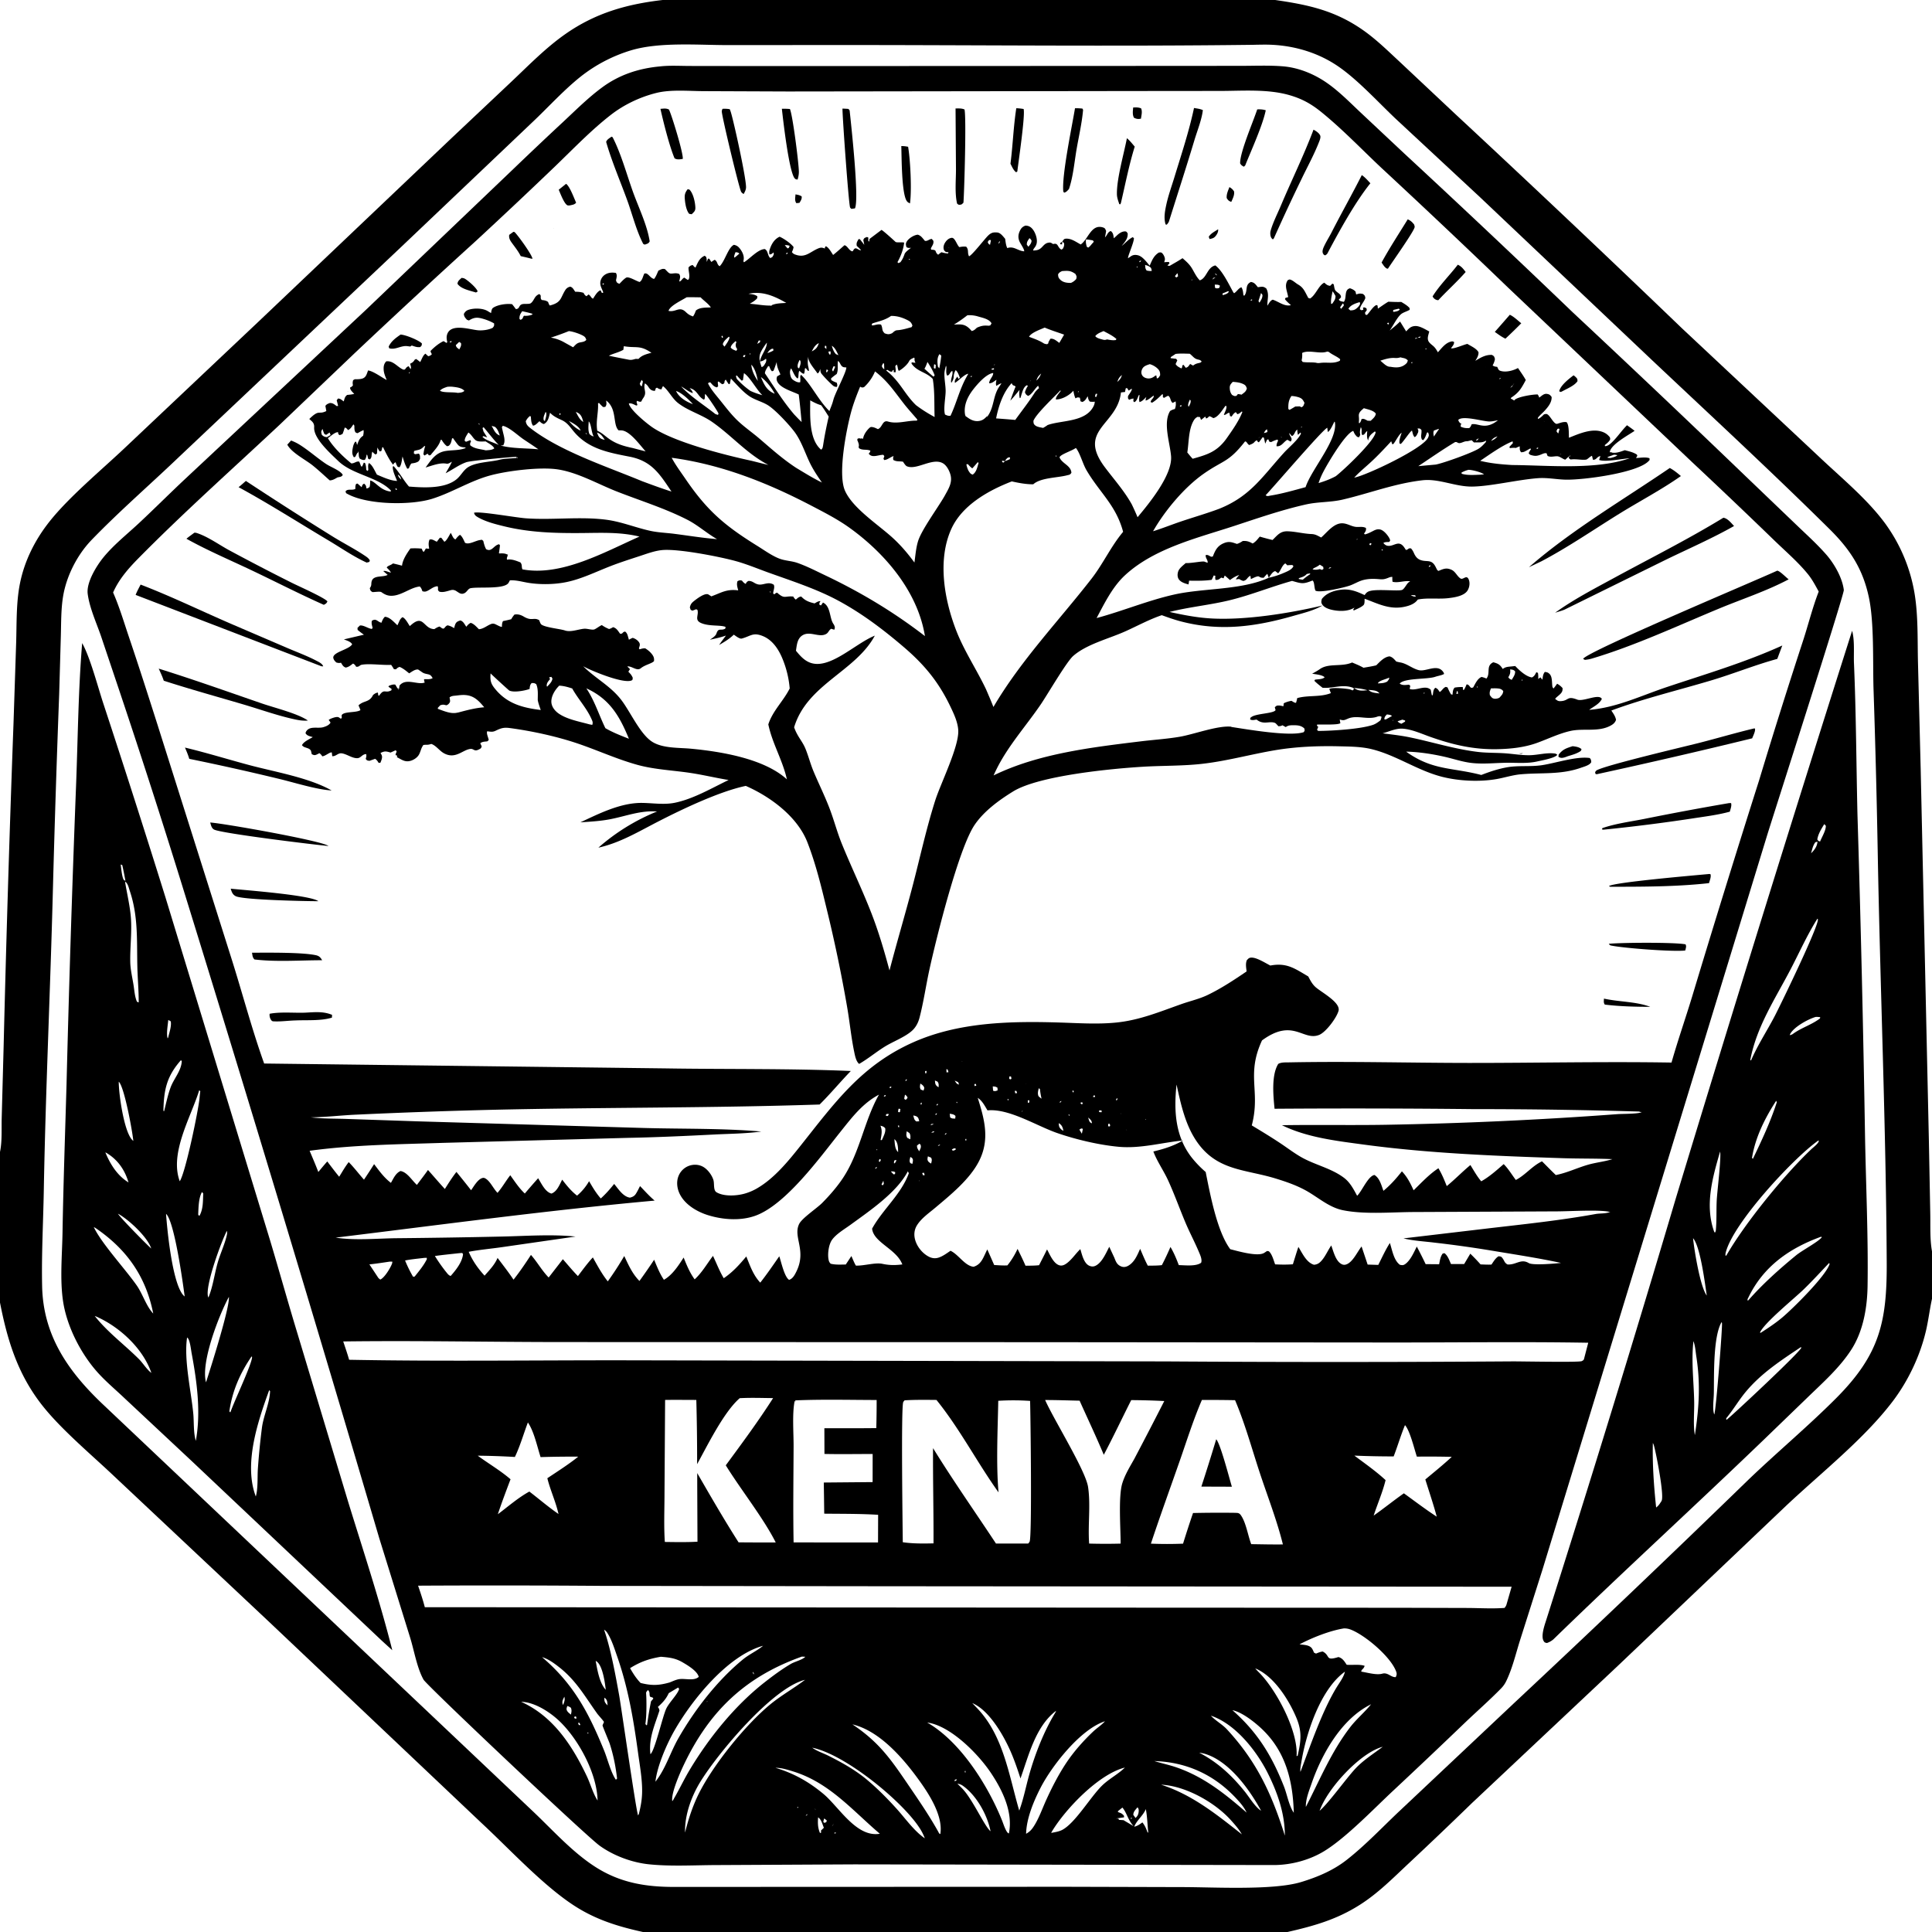 <svg xmlns="http://www.w3.org/2000/svg" viewBox="0 0 256 256"><path d="M87.81 0h81.162c4.345.628 7.87 1.378 11.562 3.94 1.774 1.23 3.335 2.767 4.914 4.233l7.397 6.948q15.132 14.069 30.03 28.387l18.12 16.976c2.926 2.775 6.353 5.575 8.752 8.813q.378.515.725 1.051.348.536.665 1.091.315.556.598 1.129.282.573.53 1.162.25.588.463 1.19t.392 1.215q.178.614.32 1.237t.248 1.253c.495 2.996.38 6.156.455 9.187l.36 14.204 1.085 49.15.182 9.58c.035 1.634-.065 3.456.23 5.058v6.29c-.305 1.397-.47 2.823-.792 4.214-.773 3.313-2.343 6.638-4.395 9.349-3.786 4.998-9.508 9.505-14.11 13.831l-22.294 21.208-19.368 18.218q-4.152 4.036-8.38 7.993c-2.058 1.926-4.02 3.92-6.407 5.448-3.1 1.988-6.122 2.835-9.656 3.645H85.194c-3.446-.76-6.445-1.695-9.408-3.687-4.05-2.72-8.27-7.301-11.921-10.696l-28.143-26.65-20.602-19.364c-3.05-2.893-7.154-6.305-9.674-9.577C2.31 181.958.966 177.552 0 172.598v-19.963c.297-1.389.184-3.091.226-4.52l.25-9.262q.523-21.52 1.315-43.03l.351-10.698c.076-2.558-.005-5.243.491-7.759.604-3.058 2.015-5.853 3.949-8.286 2.56-3.22 6.742-6.705 9.813-9.594l18.022-17.024 25.551-24.29 7.83-7.38c2.3-2.175 4.555-4.494 7.16-6.309C78.935 1.711 83.057.55 87.809 0m78.254 5.938c-18.523.231-37.068.018-55.594.029l-14.007.008c-3.963.002-8.993-.43-12.764.67a20.2 20.2 0 0 0-6.784 3.528c-2.296 1.836-4.324 4.102-6.472 6.118L53.219 32.663 23.726 60.54c-3.832 3.664-7.891 7.18-11.573 10.986-1.907 1.972-3.337 4.763-3.79 7.474-.285 1.704-.253 3.503-.301 5.228l-.22 7.741q-.488 12.907-.83 25.819c-.34 13.338-.97 26.663-1.21 40.005-.077 4.214-.31 8.446-.219 12.66.14 6.479 3.406 11.2 7.938 15.522l45.81 43.352 11.418 10.812c2.57 2.447 5.124 5.3 8.116 7.222 3.35 2.152 6.793 2.692 10.698 2.667l51.695-.02 15.62.043c4.08.012 11.855.447 15.53-.67 2.164-.659 4.243-1.532 6.032-2.934 2.535-1.986 4.798-4.41 7.147-6.613l14.969-14.103q15.73-14.71 31.177-29.717c3.75-3.59 7.91-7.081 11.533-10.712 5.79-5.802 6.776-10.115 6.734-18.024-.097-18.204-.872-36.4-1.196-54.6q-.197-10.775-.557-21.547c-.096-3.499.093-8.605-.596-11.906-.799-3.832-2.498-6.414-5.23-9.118-7.675-7.596-15.626-14.946-23.484-22.352l-22.822-21.619-11.178-10.396c-2.409-2.277-5.175-5.341-7.872-7.114-2.81-1.846-6.148-2.721-9.488-2.711q-.757.004-1.513.024"/><path d="m168.854 247.128-55.653-.089-18.173.092c-2.965.005-6.104.203-9.044-.102-2.265-.236-4.69-1.139-6.536-2.471-1.825-1.317-22.906-21.244-23.322-21.988-.878-1.568-1.243-3.845-1.783-5.584l-4.092-13.173q-12.779-43.407-26.16-86.632-3.935-12.7-8.158-25.306l-2.554-7.601c-.611-1.766-1.517-3.733-1.758-5.582-.198-1.521 1.18-3.743 2.12-4.883 1.357-1.646 3.095-3.018 4.654-4.473 2.006-1.873 3.95-3.818 5.95-5.7l24.117-22.558 19.61-18.735q3.3-3.172 6.652-6.288c1.64-1.536 3.254-3.141 5.066-4.476 2.283-1.682 4.85-2.519 7.654-2.778 1.284-.15 2.68-.062 3.974-.06l7.374.01 24.54-.003 31.07-.015 10.001-.007c1.847 0 3.753-.086 5.595.063 1.737.141 3.448.757 4.946 1.633 2.03 1.187 3.745 2.99 5.453 4.59l5.635 5.29q11.285 10.446 22.377 21.097 11.506 10.755 22.86 21.67l6.716 6.435c1.337 1.287 2.75 2.554 3.976 3.949 1.075 1.222 2.157 3.088 2.355 4.73.065.534-9.11 29.114-10.154 32.472l-29.77 97.311-2.981 9.38c-.56 1.774-1.02 3.756-1.834 5.422a3.6 3.6 0 0 1-.678.958c-1.518 1.555-3.182 3.013-4.757 4.514q-4.686 4.499-9.432 8.935c-2.597 2.414-6.271 6.274-9.208 8.086-1.946 1.2-4.373 1.849-6.649 1.867m-29.467-103.002.12.117.139.135-.14-.135zm7.758 0 .059.19.153.058-.153-.058zm-11.633 3.012c-.053.069-.133.128-.154.213.153-.182.125-.099.154-.213l.12-.151zm3.222.237.141.125.143.14-.143-.14zm5.416.634.043.069c.017.061.031.124.051.184.113.343.114.423.42.589.004-.032.013-.064.011-.095-.014-.297-.282-.493-.482-.678zm-43.037 70.065c-4.7 1.286-9.454 7.212-11.76 11.26-1.016 1.783-2.282 4.703-2.505 6.748 1.347-1.694 1.974-3.89 3.043-5.757 2.17-3.791 5.17-7.673 8.557-10.446.83-.68 1.858-1.133 2.665-1.805l.136-.063zm65.138 2.95.078.046c.213.275.485.52.723.775 2.201 2.356 4.914 7.491 4.757 10.742l-.007.107.144-.045c.434-1.934.616-3.186-.186-5.079-1-2.357-2.952-5.483-5.431-6.5zm-66.597.352.087.139c.035.26-.016.14.176.354-.025-.173-.073-.218-.176-.354zm7.019 1.208c-4.334 1.058-11.576 9.758-13.906 13.567-1.171 1.915-2.061 4.407-1.993 6.673.451-1.805 1.014-3.548 1.851-5.215 1.902-3.788 6.125-9.02 9.389-11.727 1.484-1.231 3.14-2.144 4.659-3.298l.076-.053zm-28.172.042.166.067.052.174-.052-.173zm.62 1.105.127.144.175.171.117.101-.117-.1-.175-.172zm49.63 1.898.079.041.645.673c3.505 3.673 4.217 8.926 5.579 13.573l.072-.2c.54-1.519.838-3.109 1.279-4.658.758-2.666 1.915-5.613 3.343-7.985.137-.227.082-.123.191-.386l.06-.061-.06.06c-2.732 2.079-3.623 5.91-4.721 8.97-.35-1.085-.717-2.17-1.155-3.221-.925-2.224-2.902-5.793-5.233-6.765zm52.927.196c-3.924 1.918-6.541 6.593-7.904 10.545-.314.912-.783 2.081-.74 3.055l.08-.157c1.822-3.557 3.306-7.162 5.763-10.37.854-1.113 1.935-2.003 2.8-3.073l.064-.059zm-21.302 1.455.073.055c.621.677 1.494 1.129 2.14 1.828 3.957 4.281 5.936 8.576 7.66 14.064.009-2.9-.978-5.705-2.264-8.274-1.478-2.953-4.289-6.528-7.536-7.618zm-13.961.797c-3.235 1.038-7.033 5.888-8.537 8.815-.915 1.78-1.867 4.064-1.915 6.093.448-.254.703-.505.987-.937.694-1.054 1.14-2.352 1.659-3.501.756-1.671 1.647-3.402 2.661-4.93 1.009-1.52 2.266-2.934 3.588-4.186.488-.463 1.117-.86 1.556-1.354l.077-.048zm-49.624.483-.228.262-.084.073-.075.104.075-.104.084-.073zl.055-.184zm10.689 2.974.145.045c.61.454 1.457.72 2.138 1.062 1.751.88 3.533 1.872 5.045 3.126 1.423 1.18 2.807 2.58 4.044 3.956 1.132 1.257 2.286 2.91 3.69 3.862a6.7 6.7 0 0 0-.752-1.454c-2.386-3.608-9.881-9.691-14.165-10.552zm-17.423.404-.172.047zl.17-.187zm58.995 2.274c-3.452.856-7.84 5.454-9.626 8.399-.082.136-.07.118-.14.26.496-.098 1.054-.175 1.502-.42 1.724-.946 3.701-4.342 5.238-5.849.922-.903 2.142-1.515 3.026-2.39l.072-.059zm-41.092 5.432c.018.09.102.154.161.224l.098.131-.098-.13zm66.893.295-.072.06zc1.16-.984 3.458-4.19 4.69-5.531 1.075-1.169 2.42-1.999 3.675-2.949a5.3 5.3 0 0 0-.99.376c-2.733 1.316-6.35 5.276-7.375 8.104m-21.894-6.587c.99.305 1.997.509 2.98.852 3.616 1.26 6.399 3.5 9.245 5.974l.052.06-.052-.06c-.341-.75-.935-1.412-1.498-2.007-2.89-3.055-6.528-4.696-10.727-4.819m-42.459 8.274c-.082.12-.185.245-.25.374l-.094.124.094-.124c.1-.113.17-.244.25-.374l.113-.111zm43.353-5.145c4.099 1.311 7.378 3.958 10.703 6.582l.084.094.084.092-.083-.092-.085-.094c-.38-.678-.926-1.29-1.444-1.867-2.133-2.378-6.033-4.565-9.259-4.715m-2.506-224.42-46.942.062-11.048-.044c-2.034-.001-4.436-.251-6.399.24-2.144.536-4.265 1.542-6.012 2.9-2.64 2.051-5.031 4.558-7.442 6.874q-5.224 5.01-10.541 9.92-8.074 7.331-16.004 14.82l-9.942 9.488c-6.248 5.852-12.675 11.575-18.686 17.67-1.322 1.341-2.579 2.776-3.342 4.52.843 1.92 1.446 3.972 2.118 5.957 1.284 3.798 2.503 7.604 3.721 11.423l9.884 31.246c1.448 4.587 2.668 9.256 4.293 13.786l53.149.645c8.195.133 16.397.001 24.588.345-1.404 1.45-2.706 3.028-4.136 4.442-14.494.484-29.017.365-43.518.705q-8.928.222-17.849.637c-2 .083-4.058.341-6.046.357 1.545.2 3.183.158 4.744.214l9.365.316 30.05.882c5.141.142 10.404.028 15.525.47-2.041.28-4.159.29-6.217.394-3.832.195-7.643.373-11.48.445l-24.473.663c-5.882.194-11.84.249-17.678 1.048.39.934.796 1.864 1.153 2.812.393-.468.778-.946 1.188-1.398.519.68 1.03 1.368 1.577 2.026.405-.652.79-1.335 1.263-1.94.729.74 1.334 1.557 2.023 2.327q.685-1.018 1.34-2.057c.685.9 1.319 1.79 2.23 2.482.338-.584.625-1.291 1.273-1.57.88.145 1.517 1.252 2.167 1.84.492-.656 1.001-1.306 1.47-1.979.75.836 1.476 1.696 2.236 2.521.488-.776.971-1.54 1.534-2.264q.986 1.202 1.943 2.428c.361-.508.89-1.479 1.53-1.627.189-.044.333.038.487.146.569.399.965 1.313 1.484 1.826.638-.735 1.092-1.573 1.689-2.33.6.827 1.175 1.723 1.928 2.42q.868-1.025 1.764-2.025c.445.704.93 1.813 1.765 2.033.746-.27 1.074-1.184 1.423-1.844.597.78 1.188 1.508 1.966 2.115a7.1 7.1 0 0 0 1.596-1.915c.473.814.925 1.579 1.549 2.29.66-.597 1.215-1.232 1.773-1.925.561.664 1.174 1.683 2.09 1.816.34-.085.582-.194.778-.494.213-.326.381-.692.56-1.038.629.645 1.247 1.347 1.937 1.924-14.132 1.281-28.189 3.184-42.269 4.907 2.53.389 5.34.12 7.903.078q7.05-.064 14.1-.222c3.208-.067 6.597-.325 9.784 0l-9.825 1.416c-1.436.206-2.912.332-4.333.605.526 1.21 1.215 2.19 2.105 3.163.645-.743 1.336-1.434 1.72-2.353.718.95 1.457 1.891 2.116 2.883.824-1.043 1.585-2.165 2.31-3.28.845.955 1.45 2.081 2.347 2.991l1.88-2.424c.657.747 1.297 1.528 1.993 2.239.64-.839 1.26-1.705 1.981-2.475.61 1.086 1.194 2.201 1.98 3.172a42 42 0 0 0 2.18-3.358c.573 1.207 1.06 2.339 2.014 3.307q1.004-1.385 1.948-2.811c.383.925.731 1.82 1.293 2.656 1.115-.622 1.94-1.898 2.615-2.95.41 1.022.805 1.996 1.459 2.891 1.008-.931 1.608-2.035 2.428-3.11.473.975.868 2.035 1.427 2.96 1.191-.81 2.07-1.783 2.988-2.884.504 1.24.918 2.472 1.85 3.469.89-1.126 1.698-2.314 2.519-3.492.26.746.669 2.718 1.301 3.123.495-.16.739-.644.958-1.084 1.404-2.82-.468-4.579.37-6.311.379-.786 2.356-2.089 3.06-2.8.995-1.006 2-2.158 2.778-3.34 2.234-3.393 2.777-7.526 4.744-11.008-2.202 1.169-3.62 3.071-5.15 4.983-2.659 3.325-7.177 9.578-11.195 11.05-1.971.722-4.334.552-6.31-.062-1.466-.456-3.051-1.394-3.746-2.81-.357-.728-.468-1.618-.157-2.38a2.36 2.36 0 0 1 1.356-1.338c.606-.224 1.276-.207 1.853.096.626.33 1.192 1.088 1.406 1.755.162.502-.04 1.373.421 1.646.993.587 2.675.476 3.74.173q.877-.252 1.663-.716c2.286-1.334 4.146-3.635 5.776-5.687 4.498-5.662 8.022-10.582 14.862-13.633 6.014-2.683 12.827-2.827 19.3-2.635 2.518.074 5.095.26 7.605.008 3.113-.31 5.78-1.435 8.686-2.458 1.14-.402 2.36-.673 3.45-1.2 1.794-.865 3.508-1.997 5.154-3.117-.058-.51-.16-.988.023-1.48.211-.223.293-.348.629-.351.719-.008 1.843.724 2.493 1.051 2.176-.41 3.223.387 5.025 1.446l.094.18c.237.447.472.864.849 1.21.734.676 3.37 2.038 3.07 3.16-.248.92-1.668 2.834-2.568 3.194-2.144.857-3.446-2.296-7.573.73-2.136 4.612-.16 6.714-1.356 11.262 1.298.784 2.6 1.572 3.861 2.415.908.606 1.803 1.293 2.754 1.826 1.807 1.012 3.947 1.444 5.624 2.718.793.604 1.256 1.508 1.721 2.367l.116-.125c.591-.662 1.384-2.524 2.184-2.63.697.425.913 1.373 1.186 2.099.937-.78 1.692-1.627 2.445-2.583.716.744 1.13 1.585 1.553 2.512 1.038-1.004 2.072-2.132 3.287-2.922.458.76.779 1.544 1.105 2.366 1.086-.89 2.057-1.9 3.134-2.791.45.726.879 1.507 1.435 2.156 1.088-.609 2.038-1.462 2.973-2.28.641.633 1.07 1.392 1.611 2.102 1.281-.659 2.16-1.86 3.47-2.47.608.606 1.207 1.225 1.827 1.818 1.463-.285 2.793-.937 4.216-1.352 1.081-.315 2.216-.42 3.287-.755-2.197-.096-4.395-.055-6.593-.127-8.808-.29-17.673-.63-26.416-1.81-3.617-.489-7.473-.935-10.781-2.559 4.567-.075 9.135.02 13.702-.056q15.386-.27 30.732-1.409c.606-.048 2.795-.02 3.213-.261-.138-.048-.06-.034-.237-.023l-.028-.06q-11.029-.328-22.062-.323-13.15-.142-26.301-.048c-.166-1.666-.445-4.456.488-5.94.398-.244 1.03-.197 1.497-.207 7.9-.157 15.84.071 23.743.076 8.95.005 17.925-.196 26.87-.05.83-2.925 1.838-5.802 2.723-8.712q4.336-14.374 8.883-28.683 2.807-9.287 5.826-18.507c.703-2.153 1.252-4.397 2.073-6.507-.429-.784-.847-1.584-1.41-2.282-1.324-1.64-3.07-3.127-4.585-4.603q-5.35-5.177-10.783-10.265l-24.386-23.129q-8.31-8.003-16.77-15.85c-2.631-2.468-5.142-5.112-7.948-7.387-1.349-1.094-2.556-1.772-4.228-2.256-2.963-.858-6.323-.555-9.38-.563zm-23.98 128.551c.062.019.124.06.187.047zm1.706.534.078.085zm3.976.042h.137zm2.582.181.087.039zm-15.223.126.112.067zm4.995.179.018.423c.087-.01.18-.004.26-.04l-.117-.347zm5.502.07.111.069zm-8.321.182.016.298.154-.026.021-.294zm13.782.387h.14zm-2.627.347-.014.291.156.072.143-.072-.052-.31c-.078.003-.161-.012-.233.019m-2.873.028h.14zm8.242.183.091.037zm-19.076.18-.076.177.164-.042.056-.166zm21.653.098.142.101zm-17.8.024c.04.332.009.535.292.767.06.05.131.086.197.13.005-.335.049-.459-.14-.743zm2.62.024c.199.273.229.44.573.513l-.107-.31c-.153-.069-.307-.149-.466-.203m9.378.356.021.084.013.002zm-6.778.105.044.262.226-.083-.09-.224zm-7.155-.08c-.04.34-.103.483.057.793l.371.138c.052-.199.148-.326.036-.515-.123-.206-.27-.289-.464-.417m33.952.135c-.38 3.489-.175 6.963 2.098 9.782a14.4 14.4 0 0 0 1.76 1.805c.591 2.942 1.498 7.873 3.258 10.228.97.24 3.611 1.024 4.484.493q.195-.121.382-.254c.224.03.224-.013.382.177.334.4.514 1.108.695 1.591.794.04 1.56.05 2.353-.01.242-.766.469-1.541.73-2.3.533.84 1.049 2.058 2.063 2.363.479-.035.753-.243 1.053-.596.496-.583.8-1.332 1.24-1.96.283.77.582 2.081 1.373 2.473a.73.73 0 0 0 .592.047c.89-.285 1.488-1.69 2.053-2.387l.802 2.398 1.411.045c.49-.971.949-1.99 1.536-2.906.303.92.514 2.305 1.332 2.893.319.065.458.082.733-.12.673-.498 1.13-1.554 1.503-2.299q.609 1.153 1.172 2.329l1.787.016c.102-.503.157-.99.466-1.413l.24-.057c.441.329.643.947.864 1.439l1.744.006.815-1.377c.472.461.923.926 1.36 1.422.48.016.965.048 1.445.022.271-.39.525-.856.942-1.1.306.034.356.023.548.292.258.36.22.55.625.79 1.116.104 1.779-.817 2.827-.181.548.332 3.517.066 4.273-.019-3.065-.658-6.157-1.125-9.248-1.64q-3.768-.623-7.563-1.054c-1.342-.166-2.75-.238-4.063-.557l11.649-1.375c4.615-.534 9.239-1.025 13.811-1.854.618-.112 1.393-.017 1.949-.298-.052.002-.104.011-.156.007-.046-.003-.089-.02-.133-.029-1.454-.262-5.1-.037-6.738-.031l-18.953.087c-2.959.007-6.592.348-9.462-.242-1.87-.384-3.3-1.733-4.933-2.628-1.265-.693-2.621-1.156-3.997-1.578-3.901-1.197-7.554-1.005-10.215-4.595-1.683-2.27-2.301-5.137-2.889-7.845m-37.994.301-.027.161.197-.028.025-.18zm13.64-.056.042.563c.275.111.322.044.599-.031l-.017-.359c-.245-.157-.329-.154-.624-.173m6.1.233c-.091.383-.192.673-.04 1.057.135.129.239.236.404.326a9 9 0 0 1-.21-1.249zm-3.188.36.069.321c.081-.011.169-.007.242-.044l-.095-.28zm7.641-.008.04.196.135-.028-.035-.214zm-24.916.605-.08.168.233-.07.029-.155zm27.718.017-.076.19.265.006.008-.191zm-24.987-.115-.102.526.121.148.183-.053.146-.237c-.13-.222-.15-.251-.348-.384m4.731.138h.14zm3.221 0h.182zm3.553.183.11.066zm-5.51.191h.15zm3.646-.091c.905 2.876 1.624 5.538.166 8.395-1.232 2.413-3.753 4.45-5.803 6.176-.825.695-1.82 1.376-2.4 2.294-.376.596-.446 1.268-.259 1.943.252.907.93 1.756 1.756 2.209.423.232.862.305 1.33.162.566-.172 1.116-.59 1.604-.915q.065.032.13.067c.995.541 1.818 1.953 2.93 2.052.617-.193.962-.583 1.257-1.145.199-.376.357-.774.559-1.147l.909 2.06c.583.035 1.165.083 1.75.051.552-.688.977-1.387 1.35-2.187.36.74.729 1.476 1.052 2.232.598-.01 1.201 0 1.796-.07.353-.696.716-1.388 1.056-2.09.37.668.85 1.894 1.662 2.11.392.104.75-.112 1.044-.347.648-.518 1.109-1.235 1.704-1.805.216.684.462 1.92 1.226 2.22.314.122.564.111.859-.05.821-.45 1.337-1.683 1.75-2.476l.675 1.45c.203.522.345.924.902 1.15.34.138.673.072.979-.114.813-.496 1.157-1.392 1.537-2.216.323.75.63 1.51 1.015 2.23.62-.008 1.244.004 1.86-.071.416-.789.784-1.591 1.142-2.408.46.78.783 1.561 1.103 2.406.838.012 2.267.196 2.957-.312.177-.431-.15-1.093-.32-1.497-.538-1.272-1.19-2.494-1.73-3.768-.796-1.88-1.479-3.815-2.33-5.668-.59-1.283-1.456-2.498-1.947-3.81 1.456-.355 2.645-.721 3.946-1.466-2.843.287-5.675 1.11-8.566.839-2.608-.245-5.607-.956-8.087-1.808-2.75-.945-6.401-3.291-9.271-3.014-.366-.606-.688-1.264-1.293-1.662m3.949.188.029.155.106-.067-.046-.144zm14.398-.028.008.209.133-.118.032-.222zm-11.715.178.009.344.205-.09-.022-.28zm4.3.132-.092.17.131-.038.139-.18zm-13.772.084.072.138.069-.035-.059-.128zm-4.735.154.024.187.111-.019.023-.254zm21.166-.049.154.195.19-.072-.107-.205zm-19.003.177-.064.177.162-.047.055-.166zm-5.083.625-.067.38.147.081.113-.057.05-.385c-.206-.04-.126-.053-.243-.019m26.587.209-.011.215c.105.007.238.03.34.013l-.006-.218c-.1-.007-.225-.028-.323-.01m3.863-.022.097.038zm-25.516.448-.055.163.136-.025.089-.186zm24.483-.024.089.093-.062-.1zm-31.032.093-.086.176c.237.087.138.101.298.04l.136-.225c-.28-.026-.166-.047-.347.009m24.136.025.064.18.086.002-.077-.199zm-15.736-.084.053.483c.26.18.355.153.676.162l.034-.346c-.207-.235-.47-.246-.763-.3m-4.834.228c.108.354.1.59.416.797l.38-.025c-.092-.314-.088-.517-.41-.667-.094-.044-.28-.081-.386-.105m17.127.44.094.038zm13.662.043-.01.09.049-.013.006-.088zm-1.28.087.111.08zm-27.076.561-.166.148.227-.031.236-.122zm23.406-.02-.021.32c.22.03.133.061.272-.04l-.049-.275zm-6.566-.087c.036.364.025.521.302.792.08.08.225.168.322.232-.08-.408-.163-.72-.532-.973-.029-.02-.061-.034-.091-.051m-21.314.342.073.195.114-.018-.045-.23zm-2.31-.007c.285.69.137 1.178.024 1.899l.135.017.057-.056c.192-.464.519-1.022.413-1.53-.205-.218-.342-.258-.63-.33m10.258.33.13.042zm16.285.07-.18.116.33.548.13-.62-.112-.085zm5.975.087c.046.036.084.098.142.101zm-25.563.275-.231.166.286-.034.162-.146zm-3.467-.026c-.044.38-.115.532.073.874l.396.195c.024-.362.06-.492-.102-.824zm5.123.296-.101.163.164-.045.118-.171zm20.547.333.081.109zm-17.904.406.025.207.113-.04-.017-.195zm19.778-.068.098.04zm1.702.07h.104zm-30.884.012c.067.57.043 1.31.498 1.715-.011-.54-.009-1.268-.433-1.665q-.031-.027-.065-.05m5.882.765-.127.143.182-.056.15-.155zm-2.562-.168-.319.246c-.017.345.114.473.287.766.152-.352.3-.5.18-.874zm4.508.645-.216.131.105.14.19-.01.242-.15-.073-.147zm-10.175.101-.018.113.105-.025-.04-.094zm6.79.93c-.05.29-.128.478.094.726.071.08.244.18.337.237.06-.327.154-.479-.007-.784zm-6.42.345-.09.312.136.09.153-.284zm4.09-.262c-.058.326-.18.539.01.825l.262.094c.042-.268.174-.586-.068-.796-.06-.053-.136-.082-.204-.123m-2.144.507-.028.323.12.007.101-.174.129-.218c-.243-.031-.137-.06-.322.063m6.752 0h.166zm-9.18.882-.103.168.148-.035.136-.184zm1.993.532.352.381c.068-.012.149-.005.203-.048l.02-.238c-.216-.108-.335-.111-.575-.095m2.248-.016c-1.463 2.811-5.075 5.245-7.606 7.09-.776.565-1.91 1.222-2.456 2.013-.45.654-.621 2.023-.394 2.778a.8.8 0 0 0 .24.363c.647.159 1.327.107 1.99.102l.747-1.125c.189.422.358.872.593 1.27 1.123.037 2.556-.44 3.52-.234.921.197 1.702.198 2.638.077l-.075-.17c-.87-1.934-3.75-2.775-3.932-4.572 1.393-2.534 3.86-4.552 4.868-7.345zm1.896.225.126.31.218-.041-.102-.31zm-6.812.627h.163zm2.986.25h.197zm3.447.131-.017.063.04-.023.039-.059zm-4.757.018-.244.484.134.131.172-.201zm-56.226 9.595c-1.067.119-2.139.221-3.202.373.435.705.897 1.36 1.404 2.014.2.227.395.566.693.627.683-.772 1.53-1.83 1.634-2.882l-.102-.164zm-4.626.623c-.838.105-1.699.177-2.527.344a17 17 0 0 0 1.056 2.149l.214-.02c.58-.726 1.206-1.471 1.617-2.307l-.02-.178zm-4.573.496c-.892.131-1.783.275-2.68.364l1.202 1.817.235.196c.558-.222 1.362-1.552 1.566-2.125.038-.105.03-.157.03-.257zm-6.148 10.575c.269.807.55 1.612.783 2.429 12.121.228 24.273.058 36.398.07l71.91.147q22.887.154 45.774-.004c1.333-.008 8.684.143 9.224-.027.094-.03.172-.1.257-.149l.07-.162.555-2.132c-8.561-.145-17.137-.03-25.7-.032l-48.881-.043-61.468-.015c-9.636-.004-19.288-.21-28.922-.082m52.54 7.518c-2.102 1.808-4.297 6.302-5.647 8.743q.008-4.256-.106-8.511c-1.379-.002-2.758-.02-4.136 0l-.08 12.481c-.002 2.097-.097 4.246.044 6.337 1.444.02 2.883.048 4.326-.032l-.032-7.383-.002-1.71c1.776 3.08 3.567 6.179 5.479 9.176q2.461.024 4.923.016c-1.636-3.248-4.62-6.986-6.619-10.221 2.158-2.93 4.311-5.839 6.271-8.906-1.47-.014-2.953-.07-4.421.01m7.423.288-.093.018.088.137-.143-.056c-.34 1.637-.131 4.273-.139 5.992-.017 4.24-.08 8.494.001 12.734l11.188.004.012-3.664c-2.374-.147-4.765-.124-7.142-.15l-.028-2.165-.03-1.962 6.47-.057.005-3.725c-2.127.001-4.261.041-6.387-.006l-.011-3.406c2.293-.006 4.588.013 6.88-.017q.051-1.862.047-3.725c-3.565-.005-7.158-.1-10.718.048m14.423-.006c-.063.085-.152.156-.187.255-.293.816-.075 16.379-.055 18.548 1.344.2 2.716.18 4.072.151.02-4.206-.09-8.412-.062-12.619 2.648 4.295 5.56 8.434 8.34 12.645l4.275-.005c.062-.085.145-.16.185-.257.322-.787.118-16.65.06-18.64q-2.108-.144-4.218-.015c-.071 3.802-.296 8.409.036 12.135-2.841-3.974-5.156-8.46-8.226-12.248-1.41-.015-2.812-.032-4.22.05m18.62-.04c1.183 2.665 5.37 9.339 5.693 11.54.356 2.422-.042 5.024.139 7.482q2.087.06 4.174.004c.001-1.951-.319-6.239.218-7.987.354-1.15 1.015-2.21 1.6-3.256q2.01-3.81 3.964-7.648-2.19-.111-4.382-.122c-1.216 2.41-2.371 4.862-3.634 7.245-1.01-2.414-2.135-4.782-3.205-7.17-1.521-.031-3.047-.089-4.568-.087m20.774-.01c-1.15 2.667-2.02 5.455-2.98 8.196-1.263 3.61-2.573 7.215-3.778 10.845q2.13.088 4.26.002.63-2.04 1.322-4.061 2.723-.06 5.446-.027c.37.023.627-.046.87.289.708.971.952 2.72 1.397 3.864 1.398.018 2.797.055 4.195.035-.787-3.18-2.02-6.333-3.049-9.446-1.056-3.195-1.971-6.575-3.29-9.665q-2.197-.04-4.393-.032m-89.312 2.984c-.566 1.498-1.032 3.136-1.724 4.572a99 99 0 0 0-4.92-.169c1.43 1.054 3.001 1.964 4.345 3.124-.58 1.535-1.166 3.074-1.682 4.632 1.364-1.02 2.679-2.183 4.175-3.005 1.28.98 2.536 2.065 3.863 2.973-.365-1.627-1.081-3.131-1.48-4.737 1.38-.926 2.8-1.82 4.097-2.859q-2.497-.017-4.992.059c-.45-1.389-.864-3.396-1.682-4.59m116.219.353c-.562 1.364-.972 2.773-1.5 4.146q-2.604.002-5.207-.107c1.387 1.038 2.866 2.07 4.137 3.249-.394 1.608-1.065 3.129-1.58 4.699 1.359-.955 2.65-1.999 4.005-2.953 1.44 1.044 2.866 2.126 4.355 3.098-.449-1.667-1.004-3.287-1.515-4.933 1.178-.985 2.38-1.952 3.506-2.998q-2.315-.053-4.629-.026c-.339-1.031-.927-3.478-1.572-4.175m-130.77 21.274c.326.945.642 1.883.892 2.851l98.103.063 30.818.013 9.221.026c1.628.008 3.307.117 4.927-.006.143-.177.221-.292.279-.513l.661-2.296-83.414-.064-36.902-.046q-12.293-.098-24.585-.029m122.662 5.663c-1.866.303-4.195 1.225-5.867 2.114.542.07 1.336.057 1.664.563.105.161.18.357.256.533l.267.126c.296-.12.562-.231.882-.276 1.067.535.28 1.299 2.086.734.544.14.804.58 1.096 1.022.736.064 1.722-.092 2.38.144-.095.279-.195.36-.398.565l-.062.2c.828.128 2.023.49 2.802.272.738-.206 1.154.513 1.776.456.145-.303.166-.446.044-.77-.733-1.947-4.095-4.79-6.017-5.53a2.3 2.3 0 0 0-.909-.153m-98.017.172c.869 2.455 1.522 6.037 1.993 8.65.276 1.53 2.288 15.65 2.522 15.958l.098-.21c.251-1 .423-1.933.43-2.967.013-1.697-.306-3.416-.536-5.092-.606-4.433-1.306-8.616-2.793-12.864-.344-.984-.673-2.036-1.208-2.935-.138-.23-.269-.403-.506-.54m-1.211 3.171.104.07zm8.742.414c-1.56.258-2.75.67-4.085 1.51.407.722.813 1.357 1.391 1.96 1.451.37 2.424.344 3.865-.071.408-.162.88-.391 1.318-.442.788-.093 1.903.273 2.526-.294-.201-.777-1.425-1.504-2.103-1.903-1.006-.594-1.793-.661-2.912-.76m18.687-.023c-7.433 2.642-12.197 7.143-15.588 14.209-.49 1.021-1.787 3.886-1.59 4.956.079-.114.166-.218.217-.348.733-1.253 1.349-2.576 2.094-3.817 2.546-4.241 5.967-8.484 9.86-11.543 1.122-.881 2.31-1.766 3.54-2.487.54-.316 1.511-.526 1.918-.945zm-34.435.073c4.178 3.557 6.172 7.352 8.221 12.371.472 1.155.869 2.855 1.553 3.862.163-.109.123-.039.163-.182-.186-1.577-.486-3.099-.98-4.61-.085-.258-.954-2.315-.943-2.398.005-.035.187-.424.188-.45.003-.086-.75-.91-.874-1.083-1.624-2.26-2.77-4.363-5.004-6.132-.681-.538-1.485-1.137-2.324-1.378m7.104.49c.219 1.178.492 2.927 1.337 3.837-.105-.94-.405-3.16-1.187-3.737q-.074-.052-.15-.1m13.401.545.095.04zm-14.547.446h.152zm1.145.375h.132zm99.281.07c-3.257 2.331-5.153 8.204-5.768 11.964-.071.435-.187.876-.122 1.314 1.322-3.495 2.869-8.048 4.778-11.18.378-.62.972-1.397 1.112-2.097m-99.378.235.104.07zm17.16 1.925.039.08zm-6.131-.062-1.243.745-.086.174c-.352.697-.786 1.138-1.36 1.657q.038.052.072.106c.115.18.076.115.142.36-.623 1.95-1.451 3.675-1.2 5.79.571-.4 1.632-5.09 2.114-6.065.408-.827 1.481-1.85 1.693-2.572zm-4.767.39.053.038zm.77-.06c-.112.142-.266.245-.25.43.076.976.069 3.124-.093 4.053l.101.178.117-.019c.153-1.052.31-2.108.53-3.148l-.081.1.382-.448-.061-.13-.38-.135c-.132-.423.048-.524-.264-.88m1.184.311.123.066zm.597.066h.105zm-12.862.511c-.148.293-.333.59-.237.931.017.06.047.116.07.174.151-.446.274-.638.166-1.105m5.3.135c-.005.462.017.58.339.927q.043.045.088.088c-.047-.38-.007-.667-.311-.939-.034-.03-.077-.05-.116-.076m13.594.476-.02.083.06-.028.016-.072zm-24.622.062c4.236 1.905 6.786 5.81 8.717 9.888.479 1.012.812 2.272 1.413 3.194-.078-3.582-2.513-8.102-5.073-10.538-1.247-1.187-3.281-2.509-5.057-2.544m20.615.316h.141zm9.938.25h.14zm-24.442-.005c-.088.318-.17.426.036.72.106.152.311.298.454.42.07-.379.127-.524.003-.895a1.16 1.16 0 0 0-.493-.245m13.925.491.029.09zm74.21.059c3.325 2.923 5.226 6.023 6.84 10.133.41 1.046.662 2.562 1.295 3.46-.121-4.21-1.064-8.08-4.194-11.07-.947-.905-2.64-2.255-3.94-2.523m-64.65.206h.117zm-22.481.602-.103.22c.236.106.131.095.304.09l-.01-.231zm12.386-.102h.13zm4.338.125H93zm-16.298.857.104.283h.21l-.137-.298zm46.258-.053c4.414 2.522 8.072 8.36 9.937 13.014.15.374.552 1.668.895 1.677.57-2.814-.857-5.726-2.381-8.007-1.633-2.445-5.094-5.986-8.09-6.623a5 5 0 0 0-.36-.06m-9.904.245c3.651 2.438 5.2 4.79 7.614 8.333 1.324 1.943 2.587 3.799 3.737 5.85.07.126.14.339.296.342.389-2.411-1.5-5.3-2.856-7.175-2.073-2.865-5.186-6.492-8.791-7.35m-35.172 1.12.135.087.093-.034-.142-.088zm12.524 1.58h.134zm4.145.055.102.04zm12.712.196h.152zm51.75.75h.152zm-.009.05c2.454 1.276 4.315 3.012 6.045 5.16.59.733 1.373 2.053 2.158 2.532-1.546-2.834-4.272-6.644-7.54-7.567a5 5 0 0 0-.663-.125m-65.562.325h.188zm32.745.054.103.07zm1.296 1.168.018.099zm-10.826.262.04.081zm10.241.14h.142zm-24.035.057c2.411.72 4.407 1.842 6.346 3.456 2.066 1.721 4.364 5.811 7.477 5.28-3.65-3.11-6.67-6.753-11.442-8.242-.749-.233-1.594-.505-2.38-.494m-10.657.38.073.036zm35.724.055.039.184.068-.002.005-.206zm-10.082.067.107.037zm-29.201.428.054.08zm38.008.631-.108.191.236-.044.123-.187zm2.181.064.11.038zm-10.387.5.112.038zm8.517-.02.572.569c1.401 1.38 2.98 5.035 3.818 5.734-.417-2.148-1.845-4.736-3.66-6.023a1.54 1.54 0 0 0-.73-.28m-7.406 1.393.102.04zm1.595 1.196h.135zm-16.715.299.058.033zm1.325.19-.018.12h.102l-.002-.133zm43.062.083-.592.473.006.126c.389.137.511.161.792.48l.017.214q-.469.077-.94.132l-.039.097-.013-.027.208-.065.115.2.598.042 1.33.79c-.768-.837-.886-1.755-1.482-2.462m2-.036c-.276.35-.531.545-.559.996l.296.418c.261-.232.385-.475.417-.824.022-.239.01-.41-.155-.59m1.103.24q-.025.06-.052.118c-.377.803-1.196 1.436-1.483 2.219.44-.115.716-.307 1.08-.575l.07.088c.291.385.445.772.61 1.222l.103.048c-.114-.991-.135-2.162-.328-3.12m-36.725.405.05.038zm-6.783.118.118.076zm-1.424.189-.143.179.159-.073.098-.137zm10.075.262h.176zm32.898.142v.18l.044.044.065-.192zm-41.465-.02c-.052.744-.049 1.382.254 2.074l.153-.058-.031-.268.39-.371c-.204-.477-.326-1.1-.766-1.377m.801.147-.117.432.11.146.276-.073.088-.233c-.117-.096-.227-.195-.357-.272m8.362.412.106.069zm-7.013 1.477.021.105.172-.037v-.108zm18.65.216h.163z"/><path d="M151.185 15.722c-.36.082-.612.047-.934-.129-.219-.431-.135-.881-.101-1.348.382-.015.685-.037 1.049.112.193.427.045.903-.014 1.365m-60.712 5.332c-.386.064-.75.132-1.09-.077-.675-1.595-1.478-4.786-1.87-6.554.395-.028.772-.105 1.132.098.377.772 1.92 5.819 1.828 6.533m8.073 4.648a.74.74 0 0 1-.338-.286c-.242-.346-2.599-10.134-2.567-10.677.006-.11.06-.212.091-.319.348-.018.625-.01.967.052.049.128.1.256.14.388.423 1.383 2.046 8.768 2.014 9.976-.007.312-.163.595-.307.866m7.139-1.907c-.193-.036-.213-.008-.344-.122-.775-.679-1.584-7.846-1.74-9.26.36-.013.708.005 1.067.03.362.797 1.163 7.088 1.186 8.298.007.367-.068.704-.169 1.054m7.599 3.816-.47.068c-.056-.058-.124-.106-.167-.174-.183-.288-1.013-11.872-1.017-13.114.264.004.525.022.788.04l.161.193c.206 1.943 1.297 11.8.705 12.987m14.378-.766c-.08.119-.177.178-.29.264-.314.022-.298.088-.552-.132-.327-1.383-.143-3.13-.15-4.562l-.055-8.046c.412 0 .802-.03 1.188.137.255 1.092-.028 10.864-.141 12.339m6.23-5.15c.316-2.442.393-4.922.772-7.353.335.01.64.044.97.1.236.79-.686 7.011-.834 8.279l-.154.105c-.356-.24-.554-.753-.754-1.13m7.75 3.354c-.196.207-.35.418-.642.479l-.107-.148c-.222-2.103 1.14-8.571 1.55-11.038.337-.01.65.012.985.045l.086.169c-.15 1.737-.559 3.468-.856 5.188s-.456 3.66-1.016 5.305m13.251 4.294c-.077.182-.167.28-.294.427l-.151-.029c-.266-.861-.09-1.772.098-2.64.258-1.19.697-2.403 1.054-3.572.932-3.05 1.948-6.096 2.613-9.22.397.068.803.11 1.172.28-.149 1.28-.75 2.755-1.125 4.004-1.08 3.595-2.244 7.169-3.367 10.75m10.105-7.424-.18.17c-.266-.153-.34-.185-.494-.445-.034-1.466 1.73-5.514 2.266-7.153.415-.011.732-.002 1.13.12-.42 2.039-1.93 5.323-2.722 7.308m3.852 9.539c-.058.154-.012.056-.187.268-.078-.07-.147-.124-.205-.216-.156-.251-.17-.67-.09-.948.315-1.106.91-2.264 1.359-3.328 1.414-3.357 3.04-6.643 4.32-10.053.316.166.73.431.88.766.117.256-.08.697-.177.94-.638 1.62-1.493 3.18-2.249 4.748q-1.888 3.883-3.652 7.823m-83.414.956-.201-.093c-.9-1.716-1.435-3.883-2.098-5.716-.934-2.581-2.064-5.171-2.82-7.807.122-.336.435-.48.717-.692l.143.074c1.126 2.187 1.853 4.891 2.685 7.212.757 2.112 1.882 4.382 2.227 6.586-.16.32-.335.31-.653.436m63.095-5.534-.073.184-.142-.013c-.14-.412-.309-.855-.318-1.295-.043-2.043.916-5.327 1.324-7.446.389.318.709.737 1.037 1.116-.757 2.427-1.245 4.978-1.828 7.454m-27.954.067c-.127-.057-.27-.128-.365-.233-.768-.847-.731-5.996-.785-7.364.322.002.59.032.902.096.298 1.705.5 5.75.248 7.501m55.321 6.62c-.079.135-.174.182-.301.269-.168-.068-.174-.044-.284-.234-.14-.242-.03-.593.072-.83.292-.668.717-1.322 1.052-1.976 1.304-2.55 2.715-5.042 4.01-7.597.44.298.777.698 1.136 1.084-2.022 2.512-4.16 6.394-5.685 9.284M74.034 25.14l.976-.782c.486.318 1.06 1.913 1.331 2.5-.243.276-.481.272-.832.36-.074.005-.198.017-.269.002-.448-.097-1.013-1.644-1.206-2.08m89.121 1.608c-.328-.097-.445-.23-.61-.504-.046-.525.178-.974.361-1.455.29.178.435.297.616.585.066.501-.175.924-.367 1.374M91.653 28.39l-.328-.054c-.35-.397-.5-1.176-.558-1.698-.075-.686-.082-1.02.362-1.577l.238.07c.5.515.754 1.682.773 2.396.011.442-.202.57-.487.864m14.297-1.526a1.7 1.7 0 0 1-.444.044c-.233-.383-.125-.713-.097-1.153.302.057.556.094.817.27.04.358-.111.524-.276.839m77.116 7.925c1.064-1.95 2.3-3.833 3.464-5.725.388.16.605.375.857.698.02.114.082.227.06.34-.116.605-2.995 4.65-3.52 5.473l-.102.033c-.359-.147-.53-.51-.76-.819m-42.302-2.789c.132-.169.186-.343.415-.369.581-.066 1.119.24 1.6.522l.418.24c.981-.652 1.375-2.713 2.914-2.27.328.095.335.196.456.484-.046.283-.091.565-.15.846.31-.296.366-.739.77-.84.348.278.326.535.406.961l.112-.105.17-.156.102-.099c.3-.284.692-.574 1.127-.553.183.009.212.125.318.254.058.715-.381 1.142-.79 1.67.468-.355.945-.926 1.47-1.16l.151.142c-.01.622-.849 2.41-.78 2.651.146-.095.289-.203.434-.295.279-.176.601-.173.908-.09.606.166 1.132.912 1.525 1.371.302-.698.542-1.337 1.226-1.745.152-.005.267-.05.393.056.209.175.413.585.398.861-.003.063-.088.362-.09.373l.119-.014c.164-.017.324-.019.489-.019l.091.155c-.097.13-.149.203-.288.291.196.052.23.113.412.006.537-.313 1.084-.615 1.602-.958.528.46.952.83 1.304 1.442.28.486.58 1.106.985 1.493.929-.29.974-1.739 2.062-1.975.95.714 1.798 2.52 2.376 3.56.027.048.072.083.108.125.385-.24.55-.641.965-.793.221.336.22.687.271 1.079l.127.026c.494-.637.013-1.408.865-1.807.493.086.603.316.918.695l.225-.03c.414-.054.573-.05.9.207.414.82.112 1.422.138 2.268.205-.289.375-.682.715-.79.784.257 1.559.945 2.406.724-.282-.252-.575-.49-.795-.799l.078-.168.35-.092c-.112-.794-.553-1.52-.055-2.248.177-.072.206-.13.399-.056.357.137.652.445.99.64.576.333.8.743 1.096 1.32l.237.452.24.07c.763-.487 1.132-1.745 1.878-2.097.297.25.378.355.77.422l.306-.3.173.097c.047.186.1.632.196.774.242.356.819.484.767.959l-.29.298c.156.233.405.226.669.294.434-.554-.018-1.578.815-1.803.317.11.492.196.733.43l.09.389-.077.084.076-.084c.397-.123.484-.153.906-.063.246.217.253.215.309.536-.176.535-.665.948-.729 1.486l.188.132.273-.053-.04-.292c.226-.066.252 0 .458.093l.043.238-.242.343.061.258.198.04c.327-.303.872-1.232 1.283-1.314l.127.073.04.405c.463-.311.902-.639 1.384-.919.568.018 1.142.054 1.71.027.403.243.784.454 1.102.805l.02.238c-.323.193-.69.289-1.004.478-.61.367-1.182 1.662-1.657 2.27.486-.38.946-.759 1.385-1.195l.808 1.308c.369-.396.62-.683 1.2-.71.601-.028 1.339.447 1.861.72-.097.41-.303.877-.113 1.274.114.239.413.463.612.63.292.246.456.53.643.857.554-.6 1.056-1.338 1.915-1.452l.224.072c.039.346-.21.563-.401.846.357.123 1.694-.486 2.172-.578.463.288 1.221.612 1.471 1.103.028.421-.203.792-.422 1.14l-.111.036.111-.036c.699-.424 1.355-.827 2.206-.784.311.184.287.188.394.537-.051.339-.154.559-.305.86.233.148.338.154.606.186l.052.11c.112.228.125.338.381.42.714.228 1.683-.029 2.319-.377.353.523.732 1.04 1.035 1.594-.532.99-.837 1.582-1.78 2.229-.186.127-.127.058-.216.224l.113.056c.19.098.125.064.342.207.03-.037.056-.078.092-.11.451-.4 2.419-.722 3.027-.695.168.275.101.136.206.417l.12-.093c.265-.202.544-.46.905-.4.343.057.416.147.614.403.04.708-.465 1.322-.922 1.823-.296.325-.638.587-.903.942l.026.16c.323-.16.535-.369.787-.617.177-.035.28-.1.448-.004.412.236.869 1.334 1.285 1.26.043-.007.357-.11.386-.12.323-.1.532-.144.866-.109.349.32.298 1.56.324 2.072 1.326-.527 3.071-1.314 4.495-.758.4.156.651.366.925.689.032.172.087.237-.014.396-.167.262-.42.449-.654.646l.018.143c.392.006.738-.326 1.008-.591.69-.681 1.228-1.498 1.915-2.183.337.242.686.477 1.004.744-.823.566-2.937 1.7-3.254 2.665-.02.058-.016.122-.023.184.059-.006.117-.024.176-.017.043.005.077.044.12.052.55.1 1.176-.141 1.687-.322.553.152 1.11.264 1.595.582l.063.155-.172.305c.544-.03 1.272-.16 1.785.025.005.278.056.192-.11.37-1.482 1.584-8.698 2.53-11.017 2.469-1.224-.032-2.424-.288-3.655-.196-2.682.201-6.206 1.07-8.672 1.113-2.257.04-4.439-1.085-6.632-.835-3.678.42-7.004 1.725-10.572 2.56-1.6.375-3.252.282-4.848.64-3.244.727-6.377 1.818-9.532 2.853-4.862 1.596-10.553 2.942-14.434 6.506-1.683 1.546-2.728 3.709-3.791 5.698 3.46-.93 6.813-2.34 10.31-3.122 3.867-.864 8.877-.56 12.503-2.219a10.3 10.3 0 0 0 1.927-.615c.443-.19 1.156-.453 1.341-.929l-.147-.147-.541.022-.1.032-.287-.267c-.448.26-.576.924-.95 1.314l-.386-.29c-.379.082-.623.568-.857.88l-.19-.52a4 4 0 0 0-.478.52c-.943.032-.225-.546-1.703.18l-.064-.446c-.198.098-.288.197-.426.362-.166.197-.256.265-.515.328a2.2 2.2 0 0 1-.55-.254l-.448.05c.138-.223.286-.399.467-.59-.492.158-.822.369-1.236.673-.228-.202-.453-.406-.691-.596-.118.258-.07.135-.149.364l-.316-.092c-.312.227-.36.325-.755.304-.059-.228-.051-.316-.022-.543l-.22-.041q-.126.291-.269.575c-.988.147-2 .124-2.996.114-.02.167-.044.33-.071.497-.458-.123-1.019-.276-1.299-.696-.2-.302-.185-.732-.059-1.061.162-.423.657-.784.987-1.075.648.045 2.231-.277 2.458-.194q.219.078.436.163c.075-.358-.284-.598-.254-1.019.45-.129.613.356.956.165l.065-.166c.31-.774.626-1.28 1.427-1.601.65-.261 1.055-.106 1.687.114.31-.081.518-.22.785-.389.549-.027.817.07 1.303.334.39-.198.665-.585.947-.913.562.162 1.122.315 1.692.447.645-.627 1.017-1.179 1.987-1.151 1.07.03 2.121.327 3.193.365.45.017.75.19 1.14.394l.126.062c.81-.712 1.7-1.952 2.865-1.878.589.037 1.053.356 1.612.456.503.09.964-.09 1.448.156.067.356-.076.467-.254.774l.142.082c.339-.094.606-.22.92-.381.372-.192.679-.373 1.113-.26.451.117.954.725 1.167 1.113.088.16.089.195.129.349l-.13.179c-.263.02-.555-.013-.775.137.164.201.346.35.62.379.752.077 1.334-.706 1.991.01.143.157.26.356.376.534.369-.04.267-.28.677-.2.192.212.286.39.4.646.183.407.421.727.858.887.832.306 1.432-.146 1.968.843.063.116.118.237.18.354.097.188.048.121.228.25l.163-.068c.597-.244.943-.357 1.555-.089.555.243.735.858 1.212 1.16.361.229.817-.621 1.11.204.155.44.058 1.007-.186 1.392-.462.731-1.743.914-2.527 1.006-1.352.158-2.723-.073-4.06.185-.408.584-1.112.824-1.787.965-1.964.411-3.509-.425-5.26-1.07-.017.247.03.68-.153.849-.333.308-.848.499-1.255.697l-.123-.068.185-.303.137-.121-.137.12c-.85.53-2.01.513-2.974.3-.462-.103-1.05-.305-1.311-.733-.165-.27-.1-.422-.04-.707.586-.759 1.52-1.093 2.45-1.216 1.248-.165 2.119.191 3.222.7.23-.349.4-.48.816-.571 1.065-.232 3.597.066 4.132-.11.192-.063.406-.398.524-.566.162-.233.258-.412.524-.541l.014-.042c-.791-.116-1.544.252-2.311.063a3 3 0 0 1-.024-.639c-.27-.012-.376.053-.626.149-.394.151-.638.191-1.053.154-.723-.066-1.391-.081-2.106.088-.675.159-1.205.524-1.845.75-.718.256-3.961 1.025-4.559.675-.19-.389-.11-1.165-.393-1.343-1.26.508-1.425.412-2.707.053-2.766.769-5.416 1.859-8.214 2.548-2.643.65-5.382.894-8.02 1.565 1.805.4 3.601.748 5.452.858 4.511.27 10.411-.673 14.814-1.711-1.153.673-2.561 1.002-3.839 1.368-5.03 1.44-9.726 2.093-14.885.75-.873-.227-1.726-.527-2.572-.836-1.681.568-3.254 1.435-4.872 2.16-2.157.966-5.093 1.685-6.868 3.244-.88.773-3.414 5.125-4.29 6.411-1.96 2.876-4.34 5.49-5.888 8.632q-.192.39-.369.786c5.937-2.898 13.02-3.724 19.53-4.519 1.71-.208 3.458-.314 5.154-.607 1.888-.326 5.063-1.528 6.842-1.326l-.058.024c2.085.316 7.807 1.318 9.63.694.161-.263.123-.21.078-.486-.44-.428-.981-.434-1.567-.427-.357.004-.6.029-.897.242l-.441-.241-.101.053c-.155.07-.266.07-.432.074-.097-.095-.34-.395-.448-.437-.765-.298-1.518.31-2.439-.443l-.126.02c-.311.048-.42.083-.729-.027.04-.257-.02-.192.163-.329.649-.484 2.97-.456 3.205-.921l-.102-.37c.225-.219.263-.247.597-.236.17.005.38.065.542.099l.052-.4a3.5 3.5 0 0 1 1.02-.32l.18.108c.254.144.147.1.418.163a4.4 4.4 0 0 0 .161-.633c1.43-.413 3.049-.097 4.458-.66q-.106-.275-.204-.553c.37-.236 2.154-.056 2.644.037.16.03.3.093.447.161l.165-.171-.057-.155c-1.373-.574-2.736.092-4.094-.029-.377-.294-.744-.58-1.082-.919l.072-.151c.396-.07 1.02-.035 1.283-.32-.311-.328-1.192-.388-1.653-.476.356-.19.693-.375 1.023-.608 1.163-.822 2.883-.26 4.274-.875.508.218 1.025.42 1.504.697.565-.097 1.136-.182 1.693-.322.485-.478 1.05-1.118 1.764-1.186.405.102.62.394.894.687.172.042.34.086.513.115.883.144 1.592.808 2.464 1.023.973.24 2.445-.884 3.232.231.089.125.086.148.122.278-.37.195-.782.239-1.175.373-1.067.363-4.136.145-4.709.907.377.265.802.17 1.237.14l.166.151-.082.413c.87.301 2.059-.602 2.796.11q.066.355.14.709l.125.023c.068-.4.032-.726.341-1.001.334.131.382.278.583.567.34-.215.393-.494.787-.682l.243.064c.138.323.28.62.464.919l.196.052c.056-.373.025-.658.287-.94a4.7 4.7 0 0 1 1.085-.07l.007.197.01.173.157-.025c.124-.232.23-.458.325-.703.494.031.403.66.882.388.276-.487.558-1.153 1.102-1.375.229.057.43.12.644.218.586-.725-.119-1.688.913-2.16.646.173.89.315 1.244.885q.088-.057.177-.112c.295-.174.603-.18.935-.216l.547-.06c.528.566 1.436 1.412 2.221 1.513.346-.193.39-.357.58-.698l.206.096a2.8 2.8 0 0 1 .033.802l.308-.215q.074.1.151.2.05.056.102.111c.067-.415.059-.69.319-1.026.282.032.422.06.637.276.356.358.298 1.116.355 1.588.023.19.025.135.155.335.173-.207.329-.418.483-.638.303.171.485.32.721.577.011.314-.03.487-.249.73-.14.156-.315.29-.473.427-.18.156-.105.081-.263.274.287.218.377.324.757.301 1.104-.066.776-.743 2.18-.202.798.308 2.875-.844 3.252-.093-.302.661-1.119 1.027-1.68 1.449 3.615-.281 6.891-1.884 10.295-3.022 5.108-1.708 10.389-3.27 15.297-5.505l-.664 1.774c-2.936.8-5.785 1.962-8.705 2.836-4.416 1.322-8.96 2.405-13.284 4.007.266.402.53.752.622 1.234-.136.395-.4.6-.775.795-1.614.843-3.555.294-5.254.674-1.514.337-2.953 1.043-4.407 1.573-1.665.607-3.469.803-5.232.843-3.164.072-5.894-.563-8.857-1.599-1.175-.411-2.575-1.062-3.812-1.12-.866-.042-1.763.403-2.593.621 1.217.153 2.448.29 3.65.541 2.985.622 5.928 1.558 8.964 1.921 1.226.146 2.453.1 3.68.19 1.07.077 2.143.27 3.22.247 1.042-.024 2.146-.344 3.177-.239.275.029.256.04.457.181-.274.437-2.06.748-2.644.882-1.281.295-2.61.172-3.914.177-1.693.007-3.413.235-5.096-.013-1.072-.159-2.121-.509-3.176-.755-1.618-.377-3.533-.68-5.202-.704l-.067-.067.067.067c3.45 2.475 6.019 2.093 9.754 3.038l.208.053c1.077-.424 2.208-.796 3.348-1.006 1.567-.288 3.131-.057 4.685-.292 1.83-.275 4.587-1.21 6.342-.948.175.223.17.266.196.551-.098.133-.109.165-.263.277-.292.212-.774.344-1.121.467-2.68.943-5.208.617-7.955.86-1.062.094-2.103.434-3.151.622-2.252.404-4.99.279-7.211-.273-3.294-.82-6.139-2.886-9.409-3.682-1.399-.34-2.894-.343-4.328-.377-2.797-.067-5.681.052-8.443.516-3.262.549-6.446 1.449-9.743 1.814-2.545.282-5.12.225-7.676.373-4.162.243-13.889 1.17-17.307 3.28-1.865 1.151-3.865 2.603-5.105 4.435-2.103 3.106-5.057 14.936-5.975 19.121-.464 2.116-.773 4.3-1.314 6.394-.175.68-.492 1.307-1.023 1.777-.95.842-2.487 1.405-3.593 2.09-1.158.72-2.214 1.606-3.391 2.286-.416-.33-.558-1.124-.661-1.623-.404-1.944-.592-3.966-.934-5.928q-1.132-6.553-2.715-13.012c-.716-2.965-1.439-5.951-2.547-8.8-1.327-3.412-4.9-6.041-8.163-7.475-3.5.727-8.51 3.127-11.692 4.765-2.565 1.32-4.992 2.786-7.84 3.419q.862-.758 1.784-1.44.923-.683 1.9-1.286.976-.602 2-1.12t2.088-.95c-2.232-.15-4.046.606-6.197 1.025-1.303.254-2.636.326-3.96.417 2.515-1.18 5.374-2.62 8.217-2.574 1.435.023 2.911.27 4.332-.028 2.45-.514 4.845-1.927 7.088-3.009-1.734-.282-3.444-.7-5.184-.955-2.31-.339-4.657-.431-6.916-1.057-2.678-.743-5.203-1.904-7.827-2.799-2.814-.96-6.108-1.676-9.06-2.072-.805-.108-1.166.011-1.874.352-.329.158-.533.153-.888.106l-.231-.033c-.14.297.146.816.2 1.166l-.196.173c-.323.038-.673.029-.927.254l.19.41c-.096.283-.117.27-.372.405-.627.332-.654-.108-1.108-.067-1.032.093-1.989 1.42-3.526.573-.595-.328-1.04-1.02-1.669-1.233-.215.063-.388.114-.614.11a2.3 2.3 0 0 0-.446.028c-.124.179-.21.34-.285.544-.082.219-.153.449-.257.659-.204.413-.642.724-1.07.867-.784.263-1.21-.108-1.897-.461l.053-.166-.214-.143.021.206c-.084-.265.021-.379.112-.634l-.121-.183-.687.312c-.583-.17-.77-.226-1.33.057.064.112.144.237.18.362.085.3-.09.663-.199.939l-.232.007c-.152-.246-.221-.367-.461-.537l-.755.269c-.297-.057-.288-.003-.493-.255.068-.255.118-.373.062-.637-.516-.004-.689.498-1.127.535-.691.059-1.417-.538-2.105-.635-.512-.073-.75.402-1.267.38l-.055-.491c-.246-.101-.87.496-1.271.503a1.2 1.2 0 0 0-.376-.415c-.097.052-.28.152-.377.191-.293.118-.354.064-.63-.053l-.116-.476c-.168-.248-.34-.284-.611-.38-.289-.102-.36-.106-.576-.335.212-.474.994-.804 1.433-1.075-.384-.119-.76-.165-.963-.524.033-.102.053-.185.118-.277.502-.709 1.517-.307 2.23-.512.36-.104.789-.274.963-.605-.035-.092-.177-.264-.236-.347.131-.16.71-.345.92-.38.355-.061.39.006.67.202l.14-.081-.016-.378c.288-.533 1.926-.296 2.49-.674a8 8 0 0 0-.192-.488l-.064-.142c.712-.68 1.434-.349 1.932-1.385.24-.174.339-.26.637-.314l.05.376.117.042c.681-1.022.789-.252 1.62-.718l.031-.182-.425-.291.097-.138c.295-.093.503-.192.815-.141l.294.499.124-.005-.004.215c.098-.099.118-.436.146-.582.856-1.064 2.39-.039 3.34-.402-.096-.301-.07-.152-.086-.446.367-.007.831.056 1.138-.142-.166-.261-.248-.417-.569-.496-.28-.069-.548-.096-.793-.26-.192-.129-.371-.26-.569-.383-.416-.04-.832.297-1.179.51-.404-.32-.782-.653-1.262-.851a.85.85 0 0 0-.382.21q-.056.052-.11.105l-.271-.016a6 6 0 0 0-.365-.572c-1.158.06-2.837-.196-3.874-.02-.332.055-.328.308-.761.27-.143-.218-.18-.302-.417-.423-.313.23-.582.474-.978.53-.359-.142-.41-.323-.618-.64-.247.053-.377.036-.62-.032-.182-.18-.303-.286-.382-.538-.259-.825 2.1-1.151 2.482-1.882-.221-.363-.712-.487-1.093-.64l2.654-.623a10 10 0 0 1-.837-.635l-.017-.27.316-.31c.484-.079 1.074.393 1.587.454l.1-.155c-.082-.32-.183-.6-.095-.93.593-.372.722.146 1.267.261.12-.312.206-.547.452-.788.636.028 1.21.71 1.664 1.128l.13-.276c.152-.326.23-.596.548-.8.397.166.712.817.962 1.18l.082-.072.138-.116c1.63-1.395 1.593.57 3.036.59.236-.156.422-.269.696-.344.077.058.231.175.31.221.363.216.327-.24.749-.378.243.055.433.123.648.245l.22.126c.05-.19.098-.432.192-.604.144-.264.363-.326.631-.414.407.127.543.497.787.835.184-.235.31-.374.574-.515.431.111.78.541 1.096.843.62-.045 1.059-.481 1.626-.694.33-.124.54.03.84.173.216.103.343.184.582.213.01-.297.002-.5.142-.77.368-.072.728-.153 1.09-.248.132-.228.258-.42.433-.617.476-.074.836.037 1.245.279 1.071.634 1.299.038 2.028.467.06.145.125.349.21.486.279.451 2.56.655 3.198.874.751.259 1.739-.147 2.513-.225.424-.044.942.163 1.326.103.223-.035.752-.478 1.055-.588.314.22.604.374.958.522.267-.097.186-.055.401-.173l.133-.075c.467.134.642.483.922.864.414.055.263-.226.672-.28.302.216.346.561.447.899l.054.182c.165-.1.319-.173.495-.25.338.095.668.308.862.612.177.276.043.5-.032.79l.093.118c.29-.086.44-.14.746-.132.332.211.612.433.861.743.252.313.342.554.299.95-.288.334-1.151.464-1.757.951-.524.423-1.2-.342-1.784-.24l.357.353-.215.34c.165.171.34.342.456.552.143.257.154.244.079.544-.04.023-.078.05-.121.068-1.097.44-5.112-1.203-6.257-1.81l-.143-.08c1.605 1.607 3.568 2.574 5.004 4.41 1.229 1.572 2.534 4.609 4.171 5.621 1.407.87 3.518.747 5.123.9 3.968.377 9.698 1.313 12.695 4.06-.565-2.547-1.942-4.767-2.462-7.286.593-1.823 1.995-3.075 2.834-4.758q-.082-.974-.307-1.925t-.587-1.86c-.51-1.295-1.32-2.606-2.661-3.155-1.314-.538-1.616.01-2.796.326-.287.077-.808-.351-1.056-.514-.6.576-1.233.953-1.948 1.367.285-.427.605-.836.908-1.251-.691.25-1.405.395-2.121.552.28-.202.744-.472.857-.812.282-.84.566-.318 1.174-.656l.044-.222c-.64-.295-2.215-.043-3.291-.541-.877-.406-.22-1.045-.445-1.728l-.162-.081-.496.194-.232-.11-.112-.316c.076-.365.2-.571.487-.803.384-.311 1.45-1.139 1.944-.935.017.007.405.256.417.26.033.01.066-.02.099-.033 1.25-.466 1.897-.915 3.303-.775l.159.017c-.112-.439-.24-.783-.095-1.216.263-.128.29-.127.58-.085.176.213.256.321.507.449.133-.25.136-.278.388-.401.553.02.707.313 1.18.448.736.208 1.39-.44 2.154.063.157.391-.069.735-.08 1.163l.15.112c.142-.138.17-.166.369-.226 1.014.895.988.408 2.139.513.111.192.16.263.339.407.264-.214.379-.359.719-.41.528.562 1.035.738 1.772.914.258-.152.468-.306.78-.302-.126.224-.18.224-.134.487l.197.08.266-.379c1.016.48.854 1.978 1.345 2.775.038.062.084.118.116.183.14.285.133.365.04.644l-.421-.13c-.06.052-.127.097-.18.156-.187.21-.226.396-.49.542-.919.51-2.123-.434-3.109.161-.724.437-.765 1.303-.882 2.054.496.607 1.028 1.222 1.763 1.536 2.61 1.115 6.025-2.466 8.687-3.535-2.553 4.752-8.982 6.448-10.693 12.147.44 1.254 1.098 1.828 1.515 2.865.395.982.656 2.016 1.066 2.992.71 1.691 1.528 3.323 2.173 5.044.562 1.5.968 3.059 1.572 4.542 1.25 3.069 2.694 6.053 3.9 9.147.972 2.498 1.72 5.038 2.412 7.626.986-3.786 2.11-7.537 3.096-11.324.968-3.722 1.791-7.518 2.957-11.184.73-2.293 3.211-7.23 3.055-9.368-.079-1.087-.593-2.16-1.058-3.13-1.565-3.263-3.458-5.538-6.191-7.872-2.722-2.324-5.525-4.446-8.686-6.146-2.842-1.528-6.114-2.585-9.154-3.675-1.419-.509-2.848-1.11-4.298-1.518-2.12-.597-7.828-1.714-9.915-1.478-.98.11-1.921.463-2.853.77-1.353.445-2.715.876-4.041 1.397-1.862.731-3.748 1.66-5.711 2.065-1.56.323-3.427.355-4.999.11-.8-.125-1.7-.399-2.504-.336q-.078.157-.164.31c-.531.919-3.974.514-5.042.729-.407.081-.489.644-1.042.733-.26.042-.455-.094-.66-.226-.035-.023-.24-.16-.282-.18-.398-.193-.592-.072-.997.035-.421.112-.694.189-1.129.111-.388-.282-.088-.35-.261-.736-.523.038-.857.363-1.304.593-.277.142-.418.156-.71.07-.097-.278-.135-.404-.339-.626-1.114.107-2.163.992-3.33 1.191-.703.12-1.184-.024-1.753-.436-.188-.137-.911-.003-1.204-.014-.276-.192-.263-.191-.345-.52.308-.425.134-.539.26-.943.249-.805 1.487-.472 2.109-.816l-.577-.5c.26-.106.705.157 1.014.192-.153-.266-.338-.438-.553-.653.05-.243.567-.314.816-.558q.604.137 1.202.298c.082-.797.654-1.635 1.113-2.285.51-.031.984-.024 1.492.028l.16.36.14.054q.097-.156.182-.318c.126-.244.258-.02.512-.11-.08-.437-.12-.749.038-1.175.35-.126.636.132.976.273l.394-.525.2.001.4.526c.289-.089.672-.893.85-1.177.179.284.303.763.624.868.194-.24.339-.433.598-.609.325.235.486.694.667 1.052.503.308 1.394-.286 2.007-.364.302-.038.175-.067.416.118.089.397.181.727.366 1.09.763.448 1.004-.517 1.728-.646l.114.14c-.033.346-.08.684-.136 1.027l.04.051c.34-.008.681-.038.998.111q.094.046.186.095l-.102-.136c.122.335-.137.379-.054.758.6-.119 1.223.14 1.772.355.287.35.114.547.274.925 5.16.97 10.915-2.31 15.51-4.343-2.612-.63-5.114-.486-7.776-.468-3.424.022-6.75-.066-10.1-.879-1.165-.283-2.5-.613-3.547-1.222-.276-.161-.419-.27-.502-.585.662-.24 5.526.635 6.863.733 3.521.257 7.136-.262 10.63.185 2.025.26 3.883 1.042 5.858 1.475 1.034.227 2.136.261 3.188.396 1.885.242 3.767.552 5.662.703-1.356-.77-2.522-1.84-3.918-2.558-2.973-1.525-6.28-2.543-9.387-3.764-2.504-.985-5.151-2.518-7.819-2.92-2.324-.348-6.632.18-8.93.803-2.653.718-5.038 2.257-7.66 3.084-2.867.904-8.57.812-11.204-.606-.242-.131-.222-.078-.309-.36.275-.408.88-.087 1.308-.34-.011-.266-.017-.421.101-.662l.184-.04.54.482c.104-.275.063-.317.329-.473.266.247.25.273.309.636.219-.015.245-.068.418-.19.078-.292.076-.563.077-.861.735.146 1.307 1.309 2.713 1.463l.051-.114c-1.67-1.807-5.107-2.107-6.995-3.935-.995-.964-3.196-2.916-3.193-4.36 0-.034.006-.25.002-.29-.056-.473-.313-.602-.642-.915 1.356-1.344 1.197-.52 2.253-1.05a16 16 0 0 0-.123-.68c.17-.238.33-.285.598-.386.36 0 .522.133.8.334q.054.038.106.078l.183-.031a14 14 0 0 0-.186-.733l.166-.238c.33-.006.498.195.763.38.125-.383.132-.613.455-.86.323-.027.62-.063.937-.133-.218-.25-.545-.507-.552-.843.188-.092.243-.12.379-.289-.029-.197-.051-.344-.008-.543.043-.206.022-.124.249-.268.332-.008.718.01 1.034-.1.438-.154.536-.53.68-.924l.052-.144c.687.087 1.813.924 2.466 1.267l-.023-.062c-.166-.426-.351-.843-.375-1.305-.023-.449.032-.772.337-1.105.812-.112 1.314.53 1.954.933.733.461.46-.157 1.04-.286a1.4 1.4 0 0 0 .254.379c.078-.278-.007-.44-.078-.714.228-.112.358-.175.513-.385.165-.224.01-.11.289-.24q.218.151.427.318l.106.086c.214-.378.339-.857.691-1.113.12.121.242.23.37.34.262-.061.294-.084.486-.273-.159-.27-.098-.133-.188-.412.468-.49 1.12-1.035 1.739-1.315l.382.24.106-.1c-.067-.307-.124-.61-.047-.924.416-1.69 3.1-.712 4.207-.645.589.035 1.337-.07 1.863-.336.198-.263.198-.257.18-.585a6.6 6.6 0 0 0-1.445-.6c-.706-.206-1.133-.229-1.779.15l-.11.067-.26-.095c-.232-.26-.383-.407-.412-.772.191-.338.36-.481.742-.586.703-.194 1.743-.18 2.389.19q.107.063.212.128l.161.094.1.062c.038-.229.07-.566.275-.704.623-.418 1.784-.578 2.516-.477.174.212.336.428.496.65.508-.02.362-.44.749-.617.344-.157 1.013.027 1.262-.186.459-.392.422-.915 1.081-1.184.399.18.031.484.343.783.328.04.565.056.838.263.066.189.1.31.229.466q.132-.035.263-.075c1.287-.395 1.173-1.006 1.784-1.966a.96.96 0 0 1 .666-.455c.299.098.403.31.572.559l.076.114c.406 0 .717.024 1.106.146.114.219.175.322.39.448l.263-.234c.326.165.305.45.605.556.251-.378.563-.969.993-1.113l.189.364.176-.056c-.138-.481-.455-.862-.39-1.387q.009-.075.026-.148.017-.072.041-.142.025-.071.058-.139.032-.067.071-.13.04-.063.086-.122t.098-.112.11-.101.12-.088c.441-.292.946-.32 1.451-.235.209.337.072.619.013 1 .128.328.127.3.452.445.268-.267.561-.615.884-.812.344-.21 1.333.446 1.794.567.374-.226.418-.723.625-1.114.515-.167.728.6 1.294.71.254-.311.404-.737.57-1.102.343-.149.51-.3.876-.198.13.134.258.273.392.4.179.17.3.207.543.186.367-.032.593-.087.95.06.213.363.081.573 0 .976.225.073.385-.397.676-.495l.441.302.137-.07c.208-.478-.048-1.06-.022-1.584.192-.204.281-.261.556-.318.125.154.191.238.364.342.31-.658.507-1.262 1.224-1.572l.182.148c.065.18.086.287.083.483q-.003.087-.008.173c.08-.119.038-.047.117-.246l.066-.17.167.008c.09.156.174.29.284.432.153-.13.254-.195.438-.29.405.243.259.607.648.852.695-.648 1.122-2.477 1.89-2.836.33.063.542.194.754.454.334.41.617.953.544 1.495-.039.291-.079.155.038.364.803-.493 1.854-1.73 2.768-1.753.266.172.305.337.404.625.095.271.109.36.31.574l.27-.136c.158-.281.228-.285.172-.617-.22.163-.267.255-.548.265-.071-.325-.013-.542.1-.846.237-.642.612-1.21 1.246-1.501.563.244 1.484.877 1.848 1.365a2 2 0 0 1-.145.505q-.036.085-.076.168c.176.24.337.296.612.381 1.21.373 1.828-.426 2.864-.861.372-.156.53-.128.899.006l.039.194-.039-.194c.002-.22-.031-.115.127-.307.412.212.702.783.96 1.161.516-.407 1.004-.856 1.5-1.288.314.043.524.49.781.681.432.322.305-.079.592-.24.252-.142.544.282.833.211-.179-.207-.376-.386-.577-.57-.066-.423.048-.524.24-.896l.175.012.585.749.091.056-.091-.056-.13-.637c.132-.324.18-.268.482-.406l.178.07.007.465.114.08.048-.358 1.587-1.197c.416.26 1.874 1.612 1.874 1.612.291.093.777-.007 1.121.07-.076.816-.42 1.75-.814 2.464l-.073.128.12.13.27-.116c.269-.356.407-.658.553-1.08.1-.29.602-.622.847-.833-.289.027-.343.043-.599-.085-.07-.296-.13-.436.031-.723.253-.448.965-.885 1.467-.931.402.12.577.378.837.686l.115.139c.396.041.51-.221.907-.263l.212.257c.057.346-.093.551-.252.843-.103.192-.08.078-.041.328.886.015.377.27.93.668.14-.122.28-.228.433-.331.302.087.55.146.867.163l.069-.155-.362-.044c-.137-.127-.223-.163-.27-.355-.085-.338.028-.666.219-.946.193-.285.468-.523.819-.57.456-.062.691.947 1.031 1.23.329-.065.564-.096.902-.06.388.433.123.781.377 1.274.4-.123 2.065-2.288 2.515-2.727.395-.387.682-.479 1.237-.425.43.042.763.525 1.036.835.063.42.095.844.28 1.231.883-.31 1.402.383 2.24.427.05-.255-.492-1-.618-1.297-.206-.485-.185-.905.032-1.382.173-.379.36-.59.765-.73.244.02.392.04.606.171.466.288.773.993.864 1.51.08.46.035.84-.25 1.216-.129.17-.159.19-.216.407.507-.02.812-.07 1.179-.454.226-.238.438-.494.775-.569.363-.08.399-.017.7.168.722-.213.537.46 1.104.733l.175-.108c.11-.2.168-.316.181-.55.014-.244-.08-.252-.24-.415m20.226 4.227c.037.137.152.185.261.272l.101.124-.101-.124c-.09-.213-.016-.111-.26-.272M98.963 39.2l-.324.023zl.161-.198zm88.912 5.551-.312.025-.054.133zl.257.006.109-.165c-.174.017-.225.064-.366.159m-87.542.813-.058.037zl.349-.197.066-.253-.22.02zm9.006.224-.069.24.23.223.124.096-.124-.096-.007-.381zm-1.78.773-.074.096-.153.272-.054.068.053-.068.154-.271zc.552-.279.749-.506.943-1.094-.5.229-.684.634-.943 1.093m-5.885.226-.036.088za3.5 3.5 0 0 0 .797-.336l.005-.212-.165-.035c-.353.162-.412.277-.637.583m5.42.413c-.07.592-.103.964.043 1.548.017.072.049.283.063.372l-.133.027-.291-.362-.12.036c-.025.187-.02.584-.143.715-.24-.045-.41-.252-.596-.409-.115.25-.103.462-.122.728-.014.185-.002.116-.094.298-.367-.172-.642-.963-.87-1.343-.178.266-.181.544-.116.856.06.286.154.527.408.695.258.172.613.367.91.282.016-.199.028-.376.008-.575-.022-.216-.022-.108.06-.382l.054-.009c1.292 1.2 2.288 3.37 3.745 4.794.16-.438.365-.893.483-1.343l.067-.237c.253-.89 1.717-3.616 1.694-4.2-.312-.033-.451.006-.66-.247-.087-.106-.148-.25-.219-.366-.096-.158-.063-.104-.234-.254-.096.599.082 1.16-.165 1.733a8 8 0 0 0-.75.586l.03.215c.242.17.457.254.733.355.062.255.097.284.021.55-.329.009-.448-.097-.684-.312a16 16 0 0 1-1.324-1.379c-.166-.195-.204-.444-.194-.694-.104.257-.124.467-.371.608-.411-.638-1.303-1.535-1.233-2.286l.126-.072zm-5.485-1.797q-.206.278-.397.566c-.439.668-.693 1.127-.52 1.93.063.253.138.496.222.742.298-.063.397-.366.562-.614.053-.225.094-.27.02-.497-.222.164-.362.283-.638.345-.055.012-.111.017-.166.025.135-.86.954-1.719.917-2.497m17.732 2.787-.06.185zl.135-.063zm77.593.25-.08.261-.083.042.084-.042zl.19-.057zm-67.692.428-.16.183-.081.174.08-.174zl.148-.138zm.454.709-.271.237-.069.085-.146.14-.066.082.066-.082.146-.14.069-.085zl.047-.2zm8.265-.08c-.346.298-.499.488-.632.931l-.048.063.048-.063c.33-.29.46-.53.632-.931l.101-.143zm10.705.195c-.363.295-.462.471-.618.916l-.074.193-.074.065.074-.065.074-.193c.352-.311.475-.47.618-.916l.055-.053zm-16.63.628-.134.093c-.273.187-.484.385-.831.37.005-.506.572-.925.529-1.356-.918.109-2.089 1.468-2.64 2.174-.728.934-1.275 2.063-1.093 3.281.022.144.053.188.112.303l.097.038c.502.39 1.059.681 1.737.545.461-.092.72-.347 1.019-.68l-.088.223c1.05-1.299.769-2.836 1.713-4.149.087-.12.164-.25.245-.375-.277.086-.43.19-.674.344-.115-.26-.026-.53.008-.811l.057-.069zm-45.41.076.043.164.206.169-.206-.169zM200.5 51c-.127.12-.268.234-.37.375l-.105.094.105-.094c.245-.132.231-.154.37-.375.074-.057.1-.158.142-.242zm-67.75 1-.177.354-.067.141.067-.14zl.124-.25zm26.5.25-.164.18-.06.061.06-.062zl.121-.124zm-7.344.335c-.273.263-.538.598-.917.69-.093-.321-.026-.612.01-.94l-.115.042c-.153.333-.241.747-.572.914l-.137-.12.021-.365a1.7 1.7 0 0 0-.578.172c-.202-.216-.147-.216-.15-.495.133-.228.536-.736.513-.97-.177.071-.266.13-.412.244l-.236-.346-.17.053-.093.48a8 8 0 0 0-.538.057l-.02.162c-.576 4.186-5.791 4.845-2.119 9.74 1.23 1.64 2.566 3.122 3.573 4.925.27.565.53 1.129.767 1.709 1.518-1.816 4.636-5.597 4.44-8.083-.135-1.723-1.103-4.426-.126-5.995a1.9 1.9 0 0 1 .634-.262c.134-.392.145-.597.098-1.01l-.4.202c-.354-.301-.208-.677-.583-.952-.2.082-.371.17-.553.286l-.154-.097.001-.37-.1-.01c-.422.415-.806.793-1.315 1.107l-.207-.07c.039-.398.475-.514.398-.869-.264.169-.8.664-1.07.648a1.4 1.4 0 0 1 .11-.477l.063-.079zM89.58 51.81c.41.88 1.352 1.418 2.233 1.744l.085.088.102.076-.102-.076-.085-.088c-.49-.567-1.518-1.544-2.233-1.744m73.719 2.497-.157.057zl.059-.181zm-3.296.441-.162.192-.142.258q-.273.228-.556.444c-.05-.136-.099-.271-.156-.404l-.248.06.104-.11c-.359.095-.547.306-.72.622-.648 1.18-.588 2.838-.798 4.146.233.282.457.569.712.831 1.921-.536 3.188-.92 4.432-2.61.757-1.072 1.673-2.353 2.15-3.577l-.067-.087q-.083.071-.168.139c-.244.192-.14.129-.43.23l-.202-.274c-.282.16-.377.33-.56.587l-.211-.064-.076-.432c-.321.01-.45.313-.736.275.12-.369.411-.819.33-1.191l-.144.02c-.376.506-.942 1.48-1.592 1.599q-.059-.038-.119-.074a2 2 0 0 0-.4-.181l-.117.11c-.17.154-.097.1-.306.201l-.122-.26.142-.258zl.117-.123zm-.878.127-.099.124zl.16-.234zm39.366.808c-.373.072-.796.172-1.176.165-.873-.017-3.512-.832-4.089-.203.084.284.2.392.45.552l-.108.043-.025.291c.412.187.688.21 1.136.201.191-.184.224-.269.32-.508.847-.21 1.78.839 3.492-.54l.077-.086zm-15.235 1.072-.166.18-.09.172.09-.172zl.096-.121zM75.38 55.78c.457.54.895.98 1.548 1.275l.06.047-.06-.047c-.177-.561-1.044-1.005-1.549-1.275m92.087 1.598-.092.1zc.188-.029.302-.065.474-.137l-.044-.349c-.25.095-.289.266-.43.486m30.961.443c-.423.143-.584.242-.86.6l-.046.054.047-.054c.397-.161.57-.284.86-.6l.067-.049zm-28.781.029.227.15.124.25-.124-.25c-.067-.108-.012-.035-.227-.15m-2.903.27-.185.214a.75.75 0 0 0-.34.245c-.175.207-.441.288-.685.391-.284-.148-.319-.502-.564-.473-2.19 2.806-2.866 2.447-5.47 4.273-2.577 1.806-5.156 4.896-6.713 7.625 1.273-.397 2.506-.897 3.77-1.321 1.654-.555 3.339-1.041 4.973-1.65 4.16-1.659 5.731-4.267 8.61-7.442.636-.701 1.883-1.709 2.252-2.54l-.082-.127-.32.309a2.5 2.5 0 0 1-.087-.708c-.375.254-.32.677-.714.873l-.357-.416c.007.452.555.7.18 1.139l-.43-.24c-.53.294-.76.927-1.432.857-.017-.294.085-.473.202-.736l-.073-.149c-.316.08-.56.19-.849.334l-.24-.055-.125-.303-.167.035-.25.533-.168-.786-.178-.07-.103.151c-.126.183-.259.356-.396.53-.227-.153-.152-.054-.244-.279zl.158-.226c-.074.055-.107.15-.157.227M64.072 57.19l.481.758-.496-.157-.127.083c.369.466 1.596.796 2.163 1.09l.249.072c1.547.42 3.392.336 4.995.499-.648-.459-1.318-.89-1.977-1.333-.729-.492-1.894-1.616-2.742-1.78l-.117.187c.064.289.126.577.198.863.128.507.264 1.063-.015 1.529l-.343.035-.248-.073c-.734-.748-1.334-1.564-2.012-2.357l-.144.112zm142.802 2.936-.241.145c.228-.115.168-.045.241-.145l.108-.095zm.984.377-.457.41c-.348-.103-.729-.447-1.062-.456-.432-.013-.873.158-1.28-.044l-.132-.355c-.289-.038-.444.052-.706.158-.603.245-.883.239-1.496.034l-.175-.201c.098-.189.196-.367.317-.542l-.095-.086c-.228.126-.457.261-.688.382-.196.103-.32.117-.537.124-.21-.29-.167-.432-.173-.784a3 3 0 0 0-.495.21c-.058-.003-.117-.01-.175-.012-.223-.01-.419.01-.638.04l-.061-.173.459-.494-.04-.236c-1.419.569-3.01 1.724-4.293 2.584 1.42.343 2.82.477 4.274.557 4.743.034 11.023.673 15.527-.896-.957.058-3.26.536-4.04.22l.168-.506c-.477.046-.496.525-.988.481l-.124-.521c-.257.081-.594.471-.766.502-.564.098-1.362-.122-2.066-.011-.266-.19-.18-.063-.258-.385.195-.025.105.017.256-.155-.073.018-.191.113-.256.155m-74.727.6-.355-.064.031.207.193.04zc.232-.069.446-.156.667-.253l.041-.22c-.033-.01-.065-.032-.099-.03-.298.01-.431.293-.609.503m46.313 2.18-.07.062zl.095-.016c1.596-.329 9.01-3.81 9.691-5.285.143-.311.109-.38.001-.68l-.144.012c-.135.36-.242.706-.492 1.004l-.178-.068c-.232-.47-.001-.782-.074-1.29-.225-.206-.21-.19-.517-.182.114.265.144.233.073.535-.129.242-.198.479-.444.611-.236-.212-.267-.562-.356-.864-.205.013-1.132 1.466-1.488 1.763l-.167-.055c-.087-.452.153-.997.281-1.431-.37.23-.786 1.128-1.103 1.503l-.151.012-.125-.383c-.854.924-1.712 1.844-2.634 2.701-.755.703-1.571 1.352-2.268 2.113M52.717 62.89c.093.34.211.418.456.662l.046.073-.046-.073c-.108-.35-.151-.484-.456-.662m14.958 11.79-.174.165zl.049-.179zm119.2 4.101.061.066c.257.165.373.206.678.2l-.112-.172-.566-.028zm-109.25 12.37.067.056c1.112 1.669 1.655 3.497 2.524 5.28.98.57 2.063.99 3.117 1.402-1.234-2.997-2.534-5.266-5.64-6.682zm120.126 1.475.068.179.161.048-.161-.048zm-62.299-61.514.063.033zm1.038.034.041.07zm-5.462.692-.151.23c.14.304.039.178.305.378l.12-.59-.105-.074zm5.38-.281c-.207.327-.354.463-.351.855l.212.284c.207-.265.415-.467.416-.822-.092-.147-.131-.218-.278-.317m7.497.166c-.056.373.006.624.104.979l.19.108c.191-.139.314-.273.457-.46l.285-.318-.13-.182c-.3-.048-.603-.112-.906-.127m-11.53.319-.079.275.156-.174.068-.176zm16.067.203.106.068zm-44.454.236.367.433c.186-.067.118-.009.215-.158l.061-.186c-.229-.08-.4-.09-.642-.089m21.714.308.079.104-.055-.11zm13.518-.007.087.104h.012zm-29.803.53h.11zm6.883 0h.136zm-12.08.209-.082.146.211-.05.025-.14zm14.602.062-.149.036.11-.079.35-.081c-.104.037-.217.067-.311.124m-21.361-.172c-.078.233-.233.498-.155.733l.177-.123.489-.418c-.196-.174-.261-.15-.511-.192m-1.181 1.03.074.155.03.01zm21.746-.129h.115zm2.38.04.132.077.05-.023-.084-.109zm30.602.227-.055.158.142-.035.125-.183zm-.324.737-.088.074.09.042.078-.091zm1.05-.22c.028.334.004.48.207.753.244.048.43.079.676.047-.071-.352-.057-.418-.385-.611-.138-.081-.351-.137-.499-.188m5.357.717h.157zm-16.356.106c-.258.124-.388.183-.533.434.014.329.05.468.29.706.377.373.903.431 1.408.427a1.8 1.8 0 0 0 .704-.516c.085-.347.064-.343-.098-.666-.642-.467-1.001-.44-1.77-.385m16.761.115.038.054zm-1.49.162-.322.39c.061.064.114.14.19.185l.22-.16c-.014-.163-.02-.262-.088-.415m1.138.242h.107zm3.636.383-.136.22.204-.14.213-.159zm-2.863.221-.05.116.094-.046.004-.081zm-77.99.5-.112.108.123.078.106-.147zm3.902-.008.076.107zm7.987.279h.12zm64.005.055.115.07zm5.142-.16.037.426c.235.12.287.071.54.036l.114-.302c-.209-.179-.423-.139-.691-.16m4.894.278.137.05-.102-.062zm-3.118.589-.74.309-.012.136.075.087c.317-.128.591-.158.772-.459zm1.627-.013h.14zm12.205.036c-.096.537-.265 1.134-.185 1.676.165-.056.114-.011.183-.091.252-.382.382-.5.395-.966-.122-.196-.243-.447-.393-.619m-77.395.332c.418.058.826.068 1.173.33-.01.314-.025.288-.249.487-.222.198-.494.347-.75.5.924.066 1.773.246 2.692.242.056-.001.11.022.165.033l.061-.091c.595-.257 1.278-.248 1.918-.296-1.564-.895-3.162-1.615-5.01-1.205m67.918-.105-.339 1.055c.109.195.04.148.145.204.2-.339.403-.609.379-1.019zm4.74.237h.18zm-.519.307.071.039zm-80.332.019c-.632.401-2.21 1.117-2.4 1.803.964.219 1.432-.676 2.292.154.311.3.55.448.958.582.176-.258.269-.49.376-.78.508-.436 1.339-.388 1.979-.41-.3-.488-.95-.907-1.352-1.34-.617-.006-1.237-.028-1.853-.009m74.848.281-.144.117.123.045.137-.1zm14.176.077.101.037zm-.989.255.11.095-.072-.095zm1.122.037c-.53.159-1.177.367-1.467.877.083.072.166.156.26.212.459-.01.64-.084.982-.407.12-.113.21-.267.299-.404-.022-.253.037-.177-.074-.279m-2.209.165-.365.525.14.198.36-.444c-.064-.24-.002-.158-.135-.279m-107.659.417.1.068zm-.708.193h.122zm115.78.086-.691.163-.082.154.1.118c.29-.076.646-.08.807-.34zm-116.148.34c-.257.375-.383.564-.36 1.025l.134.115c.369-.15.24-.253.458-.542a2.4 2.4 0 0 0 1.12-.16l-.023-.107c-.439-.134-.88-.233-1.329-.331m58.984.536c-.58.45-1.145.863-1.782 1.233.867-.03 1.385-.118 2.057.53.108.103.205.215.303.327.334-.085.445-.22.689-.447l.145-.06c.467-.187.767-.24 1.266-.208.225.014.12.019.364-.036l.162-.267c-.307-.577-1.174-.73-1.768-.908a3.9 3.9 0 0 0-1.436-.164m-10.108.085-.127.085c-.695.453-1.405.61-2.183.853-.18.056-.116.023-.249.15l.033.18c.431-.03.786-.228 1.2-.114.099.196.13.342.162.554.042.28.117.393.315.6.406.143.58.168.987-.019.24-.19.374-.374.684-.393.638-.038 1.287-.241 1.901-.408l.106-.208c-.148-.432-.323-.562-.732-.763-.67-.327-1.346-.528-2.097-.517m64.262.3.074.108zm1.467.68.119.162.14-.098-.108-.163zm-45.375.566c-.554.249-1.791.666-2.072 1.22.662.256 1.304.46 1.905.844.163.104.311.122.499.139l.157-.124.01-.148.251-.447c.45-.08.827.293 1.19.544L141 44.34c-.854-.304-1.74-.578-2.574-.933m-63.043.463c-.79.32-1.578.606-2.392.864a5.5 5.5 0 0 1 1.864.68c.361.203.725.399 1.084.604l.105-.11c.273-.28.425-.457.82-.537.31-.063.604-.08.823-.331-.085-.306-.194-.439-.485-.589-.491-.255-1.267-.517-1.819-.581m70.842-.002c-.386.175-.832.319-1.094.666.158.266.698.386 1.006.469.22.059.345.045.555-.03l.028.008c.441.078.79.15 1.238.056l-.119.063.091-.19c-.51-.441-1.112-.73-1.705-1.042m-50.631.674.075.214.129-.036-.058-.233zm-.697.288-.04-.015.1-.025.05.017zm1.68-.218c-.312.29-.713.577-.803 1.01.076.129.12.207.236.305.239-.369.577-.78.66-1.216zm-36.86.591-.146.09.13.09.182-.14zm37.743 0c-.281.281-.562.454-.64.849.213.253.45.325.749.436l.121-.229c-.028-.039-.06-.076-.085-.117a.79.79 0 0 1-.068-.708c.014-.036.033-.071.049-.106zm13.201.11h.15zm-49.821-.01-.443.428c.061.318.221.37.46.572.165-.338.29-.466.226-.844zm39.13.565.053.04zm-38.664.07h.13zm21.351-.064-.058.474c-.618.354-1.293.476-1.926.785.882.194 1.772.36 2.657.533.322.063.59-.027.898-.114l.373.01q.068-.069.137-.134c.423-.393 1.04-.54 1.582-.682-1.565-1.065-1.97-.58-3.663-.872m27.559-.054c.14.432.234.775.552 1.108l.332.137c-.235-.452-.426-.987-.884-1.245m78.682.353-.007.12.102-.002-.007-.129zm-79.133.43.117.367.172-.017.005-.391c-.098.01-.201.007-.294.04m-3.139.018.08.038zm69.257-.038-.199.058c-.933.24-2.286-.299-3.14.127l.005.11c.012.316-.004.568-.079.88l.142.204c.586.092 1.167.018 1.76.1.255.072.39.047.647.018.89-.1 1.647.153 2.519-.275l.045-.201c-.406-.361-.955-.557-1.404-.89-.159-.117-.09-.077-.296-.13m-76.505.228-.047.148.073.016.041-.136zm-.85.261-.07.2.174.069.161-.277c-.088 0-.18-.017-.265.008m57.245-.176-.639.422-.019.142.733.086.151.204-.225.49c.202.318.436.403.757.58.234-.195-.001-.416.3-.472l.281.38c.316-.05.404-.256.59-.502l.39.217c.565-.452.955-.235 1.13-.549-.17-.192-.264-.206-.5-.258-.395-.09-.567-.308-.85-.573q-.107-.097-.216-.19c-.623-.01-1.264-.054-1.883.023m-31.295.032c-.334.513-.284 1.1-.188 1.681l.178.193c.095-.56.215-1.127.25-1.694zm61.058.428a1.8 1.8 0 0 1-.695.078c-.665-.05-1.315.156-1.94.357.382.302.844.843 1.33.807.689.126 1.36.161 1.95-.292.22-.17.306-.279.359-.559-.331-.326-.542-.268-.968-.399zm-64.413.03c-.272.142-.52.198-.659.474-.236.471-.9 1.041-1.363 1.287-.2-.299-.087-.563-.291-.846l-.18.216.033.247c.026.2.035.365.004.565l-.245-.015.002-.303c-.199.102-.116.025-.229.255l-.242-.067.199.154q-.292-.177-.587-.35l-.138.09c1.838 1.45 2.411 3.109 3.945 4.59.789.6 1.6 1.101 2.47 1.576-.063-1.689.032-3.367-.242-5.044l-.09-.093c-.858-.846-2.006-.891-2.722-1.936l.012-.181q.253.04.508.072c-.02-.044-.043-.087-.061-.132-.075-.185-.072-.3-.063-.494zm2.774.053H124zm-17.96.26c-.15.371-.293.58-.233.982l.179.15c.116-.375.273-.646.17-1.031zm15.99.17.1.07zm-2.375.07h.114zm67.435.093.09.116.043-.012.01-.172zm8.108-.093h.216zm-92.178.028c-.13.388-.264.771-.415 1.152l-.208.082c-.202-.2-.269-.419-.373-.678l-.137-.006c-.187.305-.395.58-.432.945 1.261 1.855 2.447 3.792 3.914 5.49.315.324.623.663.956.968-.121-1.215-.223-2.436-.385-3.646-.857-.427-2.644-.888-2.906-1.883-.053-.2-.018-.33.043-.52l.436-.253c-.241-.588-.485-.998-.493-1.651m14.065.213-.14.326c.114.247.091.25.331.426q-.018-.39-.028-.782zm5.914-.219c-.12.313-.221.619-.403.902.398.351.79.725 1.207 1.052l.148-.175c-.21-.61-.608-1.232-.952-1.779m.873.336-.033.47.136.076.096-.029.026-.45-.14-.088zm7.986.011-.079.065.1-.016.066-.072zm-13.795.102.103.102zm34.395-.156c-.388.13-.802.236-.999.632-.129.259-.169.53-.037.797.126.255.395.4.664.448.434.077.764-.075 1.092-.342l.141-.052.076.412c.279-.067.28-.194.434-.424.005-.391-.058-.618-.35-.895q-.108-.102-.228-.189t-.249-.16-.265-.13-.28-.097m-52.804.075c.076.815.415 1.47.86 2.145-.103-.633-.373-1.713-.86-2.145m10.876.236-.168.44c.043.074.066.168.136.217l.28-.618c-.162-.09-.078-.081-.248-.039m11.667.056.053.038zm3.253-.166c-.084.327-.19.677-.203 1.015-.026.749.146 1.527.16 2.282.015.846-.326 2.442-.08 3.184.303.124.39.187.724.16.802-1.694 1.202-3.521 2.138-5.173l.216-.393c-.48.038-1.281.924-1.766 1.208-.075-.39.104-.509.307-.837l.18.315.172-.16c-.147-.348-.263-.77-.566-1.013-.162.303-.243.515-.254.861-.01.307-.126.508-.264.773l-.083-.006c-.072-.552.311-1.055.155-1.528-.345.17-.313.597-.684.62-.16-.332-.111-.601-.1-.955.007-.229.017-.136-.052-.353m-15.814.488-.07.346.116.042.157-.27zm21.874-.098.009.148.29-.03.001-.167zm-31.038.197.038.075zm-46.115.265-.07.156.061.024.076-.15zm78.052-.118h.099zm-16.358.025q-.03.072-.063.143a5.9 5.9 0 0 1-1.395 1.944c-.27.068-.266.06-.518-.06-.46 1.115-.894 2.238-1.207 3.405-.607 2.262-1.781 8.148-.8 10.372 1.044 2.37 4.502 4.555 6.418 6.338 1.057.983 1.933 2.02 2.786 3.182.13-.93.205-1.957.487-2.852.478-1.512 2.566-4.328 3.5-5.95.497-.917 1.084-1.766.78-2.852-.15-.54-.508-1.233-1.019-1.512-1.394-.761-3.452.966-4.751.412-.184-.078-.403-.445-.513-.607-.493-.083-.844.021-1.28-.231-.047-.238-.04-.285.034-.517-.43.138-.793.5-1.244.528l-.098-.166.116-.354-.134-.17c-.606-.015-1.375.41-1.833-.038q-.056-.058-.11-.117c.053-.064.118-.12.16-.192.035-.062.045-.136.068-.203-.505-.224-1.034-.007-1.508-.326-.08-.277-.058-.085-.024-.29.043-.261-.124-.579-.215-.824l.072-.167.274-.043.046.085.08-.065.314.041c.04-.47.433-1.044.781-1.378.14-.134.212-.189.403-.166.285.034.518.157.773.279.61-.226.581-1.237 1.34-1.007 1.22.37 2.564-.152 3.835-.118l.049-.147c-.598-.708-1.233-1.392-1.801-2.122-1.263-1.623-2.139-2.981-3.803-4.255m-17.37.228-.132.927-.166.072a7 7 0 0 1-.632-.683l-.135.052.09.36.021-.187-.004.208q.817.903 1.813 1.603c.523.243 1.028.412 1.582.57-.803-.769-1.626-2.393-2.437-2.922m30.116.36-.093.127.092.027.121-.097zm70.067.258-.076.153.067.02.08-.145zm-105.645.065.072.036zm7.709-.162c.438 1.014.749 1.76 1.827 2.21-.336-.723-1.169-1.758-1.827-2.21m94.716.1h.145zm-98.694.1-.14.703-.141.04a6 6 0 0 1-.393-.602c-.35.274.03.508-.492.608l-.473-.377-.102.112.051.538-.157.143c-.418-.084-.606-.359-.874-.662-.255.037-.158-.02-.309.14.384.787.999 1.486 1.548 2.164.735.91 1.464 1.886 2.305 2.7.922.893 1.989 1.617 2.962 2.452 1.622 1.39 3.072 2.697 4.873 3.877 1.12.671 2.23 1.367 3.406 1.938-.596-.861-1.174-1.716-1.626-2.663-.658-1.384-1.145-2.94-2.09-4.158-.751-.969-2.496-2.857-3.495-3.455-.758-.454-1.678-.67-2.41-1.164-.894-.603-1.694-1.566-2.443-2.335m39.71.281-.009.07.036-.024.035-.065zm8.401-.077.115.04zm-59.935-.032-.246.488c.105.308.015.182.266.38l.148-.642zm49.636.103h.152zm28.684.162c-.261.301-.412.417-.392.846.016.338.095.634.318.893.269.125.27.18.573.111l.188-.235c.169.019.315.037.479.084.364-.289.566-.369.707-.82-.095-.288-.155-.427-.439-.57-.442-.224-.948-.28-1.434-.309m-73.184.267.127.072zm43.891-.097c-1.143 1.233-1.737 3.046-2.059 4.67q1.27.092 2.538.202c.849-1.178 1.766-2.338 2.546-3.56.172-.27.364-.446.605-.655l-.12-.317c-.432.355-.835 1.188-1.338 1.351-.264-.18-.296-.195-.411-.49.094-.333.214-.556.393-.846l-.135-.078c-.382.193-.527.648-.652 1.034q-.1.313-.189.63l-.104.05a2.9 2.9 0 0 1-.027-1.1c-.402.483-.795.979-1.224 1.437.22-.63.443-1.255.699-1.873-.286-.256-.314-.007-.522-.455m-48.596.03c-.263.828.357 1.15-.236 1.97-.097.134-.179.308-.258.451-.273.034-.284-.005-.522-.114l-.097.142.122.426-.148.062c-.325-.133-.649-.36-.99-.264.168.844 2.376 2.65 3.152 3.173 2.903 1.959 9.576 3.653 13.086 4.408.75.184 1.499.386 2.252.55-2.843-1.471-4.85-3.885-7.468-5.705-1.415-.983-3.144-1.442-4.498-2.491-.793-.615-1.213-1.608-1.99-2.242a1.1 1.1 0 0 0-.196.422c-.301-.012-.36-.063-.607-.219l-.156.072-.117.352c-.293-.008-.461-.057-.675-.275-.099-.1-.173-.233-.254-.346a1.4 1.4 0 0 0-.4-.371m3.117.323.067.037zm-29.317.134c-.36.13-.687.22-.957.508.404.313 1.749.154 2.354.296.33-.037.62-.034.881-.264-.31-.405-1.026-.485-1.514-.544a3.4 3.4 0 0 0-.764.004m32.129.168c.188.217.357.373.425.66-.555-.147-1.031-.61-1.552-.872 1.323 1.402 3.039 2.457 4.545 3.657l.334.107.076-.175c-.142-.355-1.575-2.495-1.772-2.601-.083.258.034.646-.17.754-.828-.412-.832-1.266-1.886-1.53m50.842.352q-.081.088-.164.174c-.504.508-1.433 1-2.149.977-.044-.34.452-.861.661-1.148l-.1-.022c-.77.824-3.193 3.091-3.538 4.01.019.299.001.408.254.614.234.191.746.262 1.034.319.206-.122.406-.24.598-.384l.159-.052c1.874-.59 4.846-.36 5.907-2.404.11-.212.16-.395.18-.635l-.15.012c-.173.01-.325 0-.497-.02-.212-.207-.23-.432-.292-.71-.233.352-.307.59-.706.757l-.25-.092-.018-.125c-.029-.201-.017-.127-.07-.353-.304-.052-.31-.056-.579.09-.15-.333-.212-.653-.28-1.008m.635.033-.03.147.078.012-.008-.14zm2.324.379-.1.378.204.013.103-.398zm10.129-.126h.123zm-95.309.308.08.038zm111.118.1c-.382.56-.429 1.061-.409 1.726l.16.115c.256-.144.508-.288.756-.446l.59-.022.23.121c.304-.138.285-.28.404-.575-.181-.364-.3-.585-.712-.729a3.6 3.6 0 0 0-1.02-.19m-13.463.486c-.108.292-.279.558-.206.865l.075.054c.146-.312.274-.475.238-.822zm-77.337.115c.028.381.107.532-.125.846l-.284.018a6 6 0 0 1-.545-.556l-.129.085q.008.072.01.145c.029 1.2-.306 2.225-.108 3.464.566.256.923.597 1.409.962 1.032.772 2.058 1.07 3.299 1.333l1.701.444c-.725-.801-2.086-2.722-3.189-2.782-.131-.007-.263-.007-.394-.01-.807-.78-.162-2.837-1.645-3.949m27.037-.023c0 1.934-.2 5.018 1.353 6.456.032.03.069.053.102.08.217-.203.188-.28.251-.56.195-1.291.454-2.55.744-3.824-.322-.51-.636-1.022-1-1.504-.528-.152-.972-.385-1.45-.648m49.093.646-.124.101.123.1.159-.156zm45.907-.132h.137zm-45.063.5h.095zm23.424.024c-.268.239-.614.483-.662.863-.018.142.006.308.015.45.013.214-.003.416-.02.63l.085.052c.178-.209.2-.29.27-.547.26-.08.348-.022.595.095.073.034.142.078.213.117l.413.008c.28-.279.629-.532.676-.944-.306-.442-1.082-.564-1.585-.724m-108.428.5c-.133.343-.352.719-.24 1.087l.145.131c.088-.358.268-.798.17-1.148zm1.831.197.02.16.092.039.05-.195zm2.171-.213c.274.486.502 1.05.998 1.341-.129-.456-.229-.91-.664-1.173-.12-.072-.199-.104-.334-.168m-3.407.118-.046.175c-.151.563-.237 1.02-.768 1.322-.266-.066-.393-.19-.594-.372-.245.21-.535.577-.855.586-.253-.357-.244-.786-.286-1.208l-.107-.072c-.28.224-.396.382-.563.689.063.433.241.629.585.898 3.95 3.087 10.176 5.118 14.832 7.055 1.292.48 2.58.955 3.893 1.373-1.544-2.295-2.602-4.045-5.54-4.62-2.746-.537-5.41-1.006-7.332-3.247-.553-.644-.886-1.245-1.685-1.608-.56-.254-1.115-.51-1.534-.971m131.661 1.091.113.106h.014zm-26.466.088.104.07zM78.01 55.83c-.026.558-.12 1.157.096 1.683.196.173.307.259.564.318-.335-.574-.294-1.59-.66-2.001m98.816.034c-.222.379-.52 1.189-.89 1.375l-.061-.558c-.531.135-7.174 7.915-8.174 8.943.238.171.364.089.648.043 1.562-.251 3.121-.706 4.648-1.118.777-2.378 4.306-6.299 3.88-8.632zm-113.427.282.108.109.054-.005-.079-.153zm-16.568.08c-.226.312-.356.604-.712.759-.162-.169-.206-.29-.444-.325a8 8 0 0 1-.28.828c-.158.086-.246.146-.429.16-.186-.209-.121-.084-.175-.384-.425-.005-.993.552-1.35.791.703 1.194 2.034 2.474 3.113 3.35.445.002.647-.326 1.048-.234.097.215.177.424.248.649l-.061-.033.202.02.217-.505.161.052c.128.305.142.569.16.893l.147.16.127-.124c-.004-.296-.083-.679.082-.924.453.225.8 1.094 1.055 1.53.796.333 1.804.81 2.67.838-.2-.546-.611-1.328-.563-1.903l.103-.06c.782.837 1.297 1.852 2.04 2.706 1.923.156 4.757.317 6.318-.977.489-.406.788-.984 1.26-1.397 1.003-.878 3.123-.845 4.398-1.173.748-.193 1.688-.163 2.472-.258l-.112-.085-.064.17-.022-.215c-.865.023-6.055.5-6.656.711-.949.334-1.84 1-2.734 1.462.278-.499.605-1.004.829-1.527-.216.108-.47.307-.706.26-.876-.175-1.95.27-2.781.506.726-.977 1.321-1.968 2.63-2.183.884-.145 1.76-.06 2.617-.373l.073-.096-.12-.01c-.387-.037-.685-.058-.947-.385-.22-.276-.424-.567-.628-.855l-.123.06-.03.134c-.08.342-.12.567-.384.819l-.233.075c-.339-.226-.528-.548-.754-.878-.145.077-.092.017-.143.166-.242.718-.842 1.304-1.309 1.895l-.213.02-.17-.223-.416.248c-.174-.226-.143-.103-.107-.384a5.4 5.4 0 0 1 .21-.878c-.192.037-.104-.008-.23.116-.353.344-.523.367-.98.468-.09.02-.178.048-.267.074l-.034.31.163.12.497-.078c.209.21.153.39.168.675-.152.317-.179.375-.53.504-.191.069-.427.092-.627.127-.165.2-.239.403-.333.642l-.207.053c-.295-.516-.45-1.061-.628-1.625-.087.433-.124 1.095-.403 1.431-.28-.08-.208 0-.322-.202a2 2 0 0 1-.188-.466c-.197.096-.22.148-.338.325-.49-.596-.983-1.603-1.322-2.305l-.104-.006-.116.482-.221.08a2.5 2.5 0 0 1-.31-.535c-.025.267-.043.53-.054.798l-.187.143a1.5 1.5 0 0 1-.428-.385c-.178.404.005.752-.347 1.033l-.21-.08-.119-.5-.096-.059c-.007.057-.01.114-.02.17-.034.218-.095.34-.203.527-.286.05-.415-.032-.668-.16-.155-.24-.136-.409-.152-.679-.01-.176-.004-.11-.09-.299l-.014.242-.091-.015-.262.51-.181.054c-.278-.415-.234-.789-.139-1.267.061-.306.13-.517.302-.775l.137-.019.13.438.04-.112c.178-.5.306-.806.76-1.119.05-.29.091-.457.05-.75a7 7 0 0 0-.787.417c-.133-.045-.241-.042-.314-.175-.133-.24-.107-.558-.114-.826zm29.825.087h.13zm95.776.223-.031.113.102-.029-.026-.094zm-107.286-.11c.294.52.483 1.07 1.08 1.28-.165-.446-.265-.846-.647-1.15zm108.225.136h.14zm-4.218.126h.127zm11.161-.09-.03.12c-.082.338-.116.553-.04.903l-.155.31c-.263-.014-.274-.058-.445-.249-.155-.173-.236-.38-.33-.589-1.044.33-3.367 4.28-3.922 5.342a9.5 9.5 0 0 0-.674 1.578c.812-.25 1.529-.51 2.28-.915 1.05-.81 5.002-4.544 5.265-5.744.008-.038.008-.079.012-.118l-.11-.064c-.41.316-.747.538-.853 1.074-.008.041-.01.084-.016.126-.218-.367-.16-.846-.127-1.257-.332.191-.258.484-.666.532-.2-.348.047-.666-.189-1.048m26.05.243-.125.288c.079.13.12.208.243.303l.16-.576-.104-.073zm-15.761-.005-.605.212c-.113.319-.058.474 0 .795q.332-.5.678-.99zm-147.87-.008c-.21.391-.197.366-.081.797.239.212.347.266.665.3l.485-.281-.125-.337q-.228.15-.453.306c-.183-.075-.221-.041-.302-.236a6 6 0 0 1-.189-.549m34.845.561.115.131.097-.022c-.177-.123-.097-.119-.213-.109m-15.515-.08c-.191.324-.498.719-.487 1.105l.172.122q.29-.111.582-.218l.083.17c-.114.237-.137.222-.108.505.541.484 1.385.507 2.068.681.38-.039.81-.023 1.124-.264-.186-.397-.771-.67-1.138-.92-.416.003-1.061.087-1.381-.198-.347-.309-.509-.715-.915-.983m17.049.003c.128.339.217.65.563.828.134.069.32.106.462.144-.29-.43-.502-.807-1.025-.972m88.984.18.086.04zm31.81-.054h.145zm-30.863.177.143.072zm26.648.584-.12.209.192-.086.194-.235zm-.824.162-.198.051c-.353.084-.118.04-.392.058-.375.026-.783.368-1.102.197-.218-.116-.126-.088-.363-.092-1.67 1.006-3.255 2.111-4.876 3.191l2.308-.209c1.034-.193 4.802-1.55 5.684-2.105.363-.228.67-.561.954-.879l.048-.192q-.115.056-.231.11c-.363.161-.685.127-1.069.128q-.161.002-.322.007l-.3-.297zm8.846.948-.138.105.133.07.148-.122zm-61.148.046c-.619.424-2.037.844-2.172 1.245.331.835 1.499 1.059 1.576 2.036-.169.287-.271.264-.582.345-1.3.34-3.515.308-4.475 1.191-.959.002-1.908-.177-2.841-.384-3.097 1.194-6.61 3.16-8.03 6.337-1.846 4.127-.904 9.38.67 13.435 1.045 2.691 2.7 5.155 3.943 7.769.333.78.677 1.558.982 2.35 3.614-6.157 8.62-11.374 12.986-16.982 1.541-1.98 2.592-4.318 4.199-6.228-.948-3.547-3.106-5.178-4.861-8.177-.489-.834-.851-2.273-1.395-2.937m-91.07.458h.159zm154.024.118.028.124zm-142.994.382h.114zm77.356.085.064.114.048-.017-.017-.147zm73.962-.14-.795.29-.036.099.401.04c.313-.095.666-.145.902-.376-.164-.03-.304-.062-.472-.054m-150.56.18h.153zm54.37 0h.141zm21.342.105.038.065zM89 60.657c.529.988 1.223 1.914 1.854 2.839 2.898 4.244 5.233 6.193 9.545 8.868.909.564 2.032 1.379 3.026 1.71.716.24 1.502.259 2.224.51 1.245.434 2.483 1.074 3.674 1.64 4.726 2.246 9.09 4.864 13.235 8.06-.951-5.897-5.286-10.97-10-14.355-1.553-1.115-3.293-2.008-4.984-2.891-5.872-3.07-11.976-5.495-18.574-6.381m40.565.575q-.354.422-.727.828c-.236-.16-.403-.353-.594-.562l-.194.025c.057.32.14.553.273.845.197.282.23.411.562.522.502-.33.61-.986.782-1.537zm65.009 1.024a4 4 0 0 0-.916.361l.018.154c.738.238 1.71.155 2.481.129l.485-.047c-.39-.294-1.581-.604-2.068-.597M52.38 64.761l.1.159.128-.05-.093-.163zm127.427 6.65-.045.11.086-.034.003-.083zm1.739.537-.103.2.13.115.179-.204zm-123.2.08.107.102zm124.697.817.125.103.094-.045-.128-.113zm-8.159 1.978q-.07.055-.143.108a3 3 0 0 1-.442.253c-.279.135-.161.055-.379.255.377.093.606.055.971-.03l.282.106.198-.135-.04-.277zm14.498.133-.075.158.175-.033.09-.186zm-13.195.239-.158.15.204-.04.192-.151zm-3.017.049.129.069zm-.008.811q-.067.067-.138.133c-.253.23-.598.316-.917.42l-.015.118c.178.033.355.07.535.087a8 8 0 0 1 1.006-.749l-.089-.082zm-71.227 1.812.126.07zm.068.536.075.115.044-.013-.038-.143zm80.973 9.534h.147zm17.13.758q.007.123.011.244c.008.335-.099.518-.257.804.165.235.204.225.45.343.205-.355.488-.71.448-1.134-.234-.226-.325-.206-.652-.257m-135.1.534c-.094 1.047.07 1.45.748 2.233 1.583 1.826 3.596 2.334 5.897 2.617-.149-.429-.307-.851-.394-1.298-.007-.685.083-1.497-.207-2.127-.247-.154-.303-.145-.599-.147-.24.237-.24.471-.278.788-.636.223-2.056.5-2.686.21-.069-.031-2.33-2.1-2.482-2.276m7.746.57.149.155c-.263.362-.477.517-.454.968l.056.062c.3-.329.636-.61.701-1.069l-.144-.229c-.264.072-.17.018-.308.112m111.319-.01c-.388.204-1.286.376-1.474.713-.01.016-.008.036-.011.054.45-.028.84-.021 1.238-.25.123-.181.279-.294.247-.517m17.61.262-.06.096.064.05.067-.121zm-.61.192.115.07zm-16.739.399.066.062zm11.35.267.06.197.081-.005-.103-.184zm-121.575-.056c-.552.531-1.09 1.389-1.046 2.192.035.619.481 1.163.969 1.503 1.115.776 2.766 1.07 4.064 1.43l.387.074c.115-.327.028-.485-.108-.79-.651-1.461-1.78-2.648-2.55-4.035-.582-.19-1.096-.339-1.716-.374m105.302.317c.633.419 1.045.36 1.785.293a7.5 7.5 0 0 0-1.785-.293m18.147.047c-.134.374-.204.499-.14.9.225.275.29.445.673.472.17.012.522-.058.638-.182.266-.318.416-.417.464-.837-.233-.26-.399-.317-.751-.348-.291-.026-.593-.01-.885-.005m-16.227.199c.4.392.923.4 1.463.468-.249-.322-.59-.384-.977-.428q-.243-.026-.486-.04m11.73.14-.088.384.23-.009-.052-.323zm-4.392.246-.024.103.105-.026.01-.102zm-5.634.01h.153zm5.124 0h.147zm-4.812.126h.216zM60.51 92.16c-.364.045-.644.022-.941.245l.022.137c.037.257.107.415-.06.628-.138.175-.193.213-.393.285-.37-.095-.437-.111-.8-.005l-.326.344.008.134c.744.266 1.685.68 2.475.523l.244-.047q.083-.02.165-.042c1.075-.286 2.146-.562 3.259-.643-.735-.872-1.357-1.558-2.577-1.626-.358-.02-.721.026-1.076.067m123.969.151h.208zm-15.212 1.675.146.047zm16.704.7h.216zm-2.196-.023c-.25.263-.295.29-.353.642.252.027.149.057.321-.038l.696-.39c-.156-.177-.434-.17-.663-.214m-1.19.265c-1.28.528-2.72-.223-3.94.281-.51.211-.588.299-1.125.127l.08.493c-.352.259-2.49.146-3.082.184l-.014.154.167.143-.155.391.149.153c1.842-.011 5.586-.238 7.261-.805.36-.122.694-.37.993-.6.07-.173.107-.293.142-.47-.238-.108-.235-.082-.476-.051m1.962.487-.005.086.051-.013.001-.084zm1.281-.059-.64.213c.153.2.274.233.499.335l.483-.283.021-.147zm-127.722 3.58h.147zm-4.039 1.626h.12zm19.34-70.266-.013-.004-.033-.102zm86.865 1.38-.107-.305c.274-.445.811-.71 1.242-.99.036.274-.077.537-.236.767-.264.382-.462.442-.899.527M69 33.937c-.343-.678-.768-1.189-1.204-1.798-.238-.332-.384-.621-.322-1.021l.554-.4.15.027c.413.376 2.35 3.049 2.375 3.543l-.205-.026c-.445-.123-.9-.219-1.349-.325"/><path d="m140.499 32.362-.015-.148.279-.213-.04.38zm50.083 7.417c-.059-.008-.12-.008-.177-.024a.86.86 0 0 1-.577-.486c.93-1.485 2.266-2.795 3.337-4.193.482.213.73.556 1.044.963-1.136 1.3-2.45 2.469-3.627 3.74m-127.517-1.02c-.77-.251-1.981-.462-2.449-1.161.055-.4.26-.5.544-.777.156.017.291.029.431.108.423.239 1.58 1.229 1.701 1.694zm135.005 5.22q1-1.13 1.987-2.27c.532.231 1.058.762 1.519 1.126q-1.027 1.043-2.097 2.04c-.508-.236-.952-.575-1.409-.896M54.357 45.917l-.144-.02c-.069-.01-.138-.015-.206-.026-.854-.13-1.617.534-2.438.276l-.066-.227c.367-.747.917-1.12 1.575-1.587.642.023 2.388.73 2.825 1.178-.022.292-.014.28-.228.48-.377.043-.625-.042-.975-.16l-.139-.049zm30.079.521-.128-.07zm122.61 5.394c-.3.134-.152.133-.444.023.161-.791 1.27-1.64 1.898-2.122.08.055.152.1.224.169.252.241.306.282.299.612-.412.599-1.345.967-1.977 1.317m-160.879.078-.12-.046.025-.015zm-1.451 11.354c-.339.187-.628.384-1.026.391-.742-.658-1.473-1.348-2.245-1.97-.962-.776-2.802-1.682-3.377-2.765l.502-.547c.441.167.839.364 1.236.62 1.156.743 2.202 1.671 3.341 2.445.608.412 1.498.732 2.023 1.192.151.132.157.159.25.305-.176.28-.394.253-.705.329M202.59 75.159c5.73-4.977 12.412-8.876 18.666-13.147.552.295.998.665 1.473 1.066-2.549 1.797-5.436 3.312-8.098 4.956-3.423 2.115-6.816 4.459-10.374 6.334zM31.614 64.552c.335-.26.649-.548.967-.826a500 500 0 0 0 11.51 7.37c1.44.892 2.984 1.672 4.383 2.625.232.158.384.29.533.534l-.071.203-.35.088c-1.74-.786-3.404-1.95-5.049-2.929-3.952-2.353-7.887-4.868-11.923-7.065m174.445 16.64c2.423-1.747 5.128-3.153 7.747-4.577 4.858-2.642 9.833-5.13 14.551-8.014.582.091 1.023.693 1.415 1.098-2.884 1.631-5.946 2.969-8.927 4.413l-13.552 6.674c-.397.158-.827.272-1.234.406M24.702 71.386c.334-.28.7-.533 1.048-.796.122 0 .177-.008.306.033 1.427.445 2.98 1.564 4.3 2.281q4.124 2.223 8.313 4.321c.84.42 4.393 2.001 4.717 2.465-.139.288-.193.295-.477.454-3.226-1.436-6.394-3.068-9.585-4.584-2.872-1.364-5.847-2.625-8.622-4.174m145.442 4.132-.102-.103.025-.005zm40.705 11.771c-.18.044-.357.087-.54.11-.296.037-.286.088-.534-.106.685-1.036 22.632-10.261 25.721-11.677.363.048 1.156.889 1.512 1.15-2.888 1.535-6.143 2.6-9.17 3.853-5.567 2.305-11.216 4.959-16.99 6.67M17.972 78.828c.181-.474.428-.918.661-1.368 4.165 1.6 8.247 3.598 12.352 5.36l7.094 3.045c1.259.541 2.596 1.032 3.81 1.667.33.173.82.39.938.764l-.234-.012zm187.857 138.398a2.6 2.6 0 0 1-.861.483c-.256-.059-.315-.065-.444-.3-.34-.62.094-1.927.304-2.576q8.89-27.918 17.216-56.01 11.433-37.698 23.37-75.24c.362 1.282.19 3.003.248 4.338.284 6.641.305 13.297.46 19.944q.66 21.48 1.009 42.966c.126 6.504.427 13.032.333 19.539-.042 2.883-.569 6.008-2.16 8.474-1.55 2.4-3.742 4.335-5.78 6.311l-5.792 5.595c-9.24 8.892-18.707 17.532-27.903 26.476m34.149-104.157-.08.055zc.46-.468.782-.874.852-1.543l-.284.074c-.326.431-.425.955-.568 1.469m1.744-3.868c-.392.657-.793 1.268-.922 2.035.187.248.066.153.37.274.236-.596.78-1.464.764-2.093zm-.904 12.529c-1.324 2.095-2.36 4.412-3.503 6.612-2.066 3.976-4.522 7.597-5.393 12.096l.098.086c.888-2.076 2.129-3.936 3.165-5.933.724-1.395 5.89-12.018 5.692-12.798zm-.235 13.02c-1.001.293-2.768 1.267-3.33 2.18-.068.11-.067.135-.092.245.123-.044.263-.08.374-.149l.129-.094c1.096-.776 2.447-1.173 3.495-1.987l.029-.16a2.8 2.8 0 0 0-.605-.035m-5.234 11.113c-1.491 2.301-2.766 4.846-3.202 7.578l.126.102c1.185-2.478 2.315-4.873 3.164-7.494zm5.602 5.254c-3.327 2.333-11.359 11.002-12.29 14.886-.038.163-.031.204-.03.352l.105.034c2.444-4.28 7.725-10.763 11.291-14.129.24-.226 1.038-.832.962-1.115zm-13.03 1.472c-.997 3.435-2.045 7.065-.8 10.583l.108.18c.102-.21.113-.174.13-.355.117-1.279.057-2.576.111-3.856.052-1.218.63-5.724.45-6.552m13.37 11.288c-4.203 1.526-7.645 3.942-9.624 8.058-.09.185-.143.21-.086.406l.083-.043c1.879-2.147 4.142-4.17 6.352-5.98.79-.645 2.961-1.788 3.394-2.391zm-16.952.192c.15 1.521.945 6.465 1.817 7.598-.25-1.687-.863-6.542-1.817-7.598m18.017 3.296c-1.108 1.165-2.201 2.362-3.355 3.482-1.223 1.188-5.22 4.43-5.793 5.715l.078.052c.983-.63 1.959-1.274 2.856-2.025 1.402-1.174 5.85-5.565 6.297-7.126zm-14.24 7.826c-1.145 1.975-.977 7.126-1.024 9.465-.015.758-.18 1.922.01 2.629.014.05.034.097.05.146.24-.598 1.118-11.87 1.017-12.142-.014-.034-.036-.065-.053-.097m-3.728 2.514c-.294 2.721.04 5.248.1 7.95.032 1.455-.152 3.08.088 4.503l.032-.183c.534-3.55.72-6.679.163-10.246-.103-.662-.14-1.4-.383-2.024m14.233.797c-2.649 1.771-5.273 3.475-7.328 5.958-.921 1.113-1.647 2.371-2.565 3.478.031.179-.016.132.064.19 1.092-.901 9.649-8.898 9.899-9.554zM219.012 191.2c-.069 2.862.135 5.71.435 8.554a2.1 2.1 0 0 0 .498-.531c.083-.14.199-.266.25-.421.29-.9-.717-6.077-1.025-7.21a1.8 1.8 0 0 0-.158-.392M50.614 217.42l-25.241-23.85-8.835-8.266c-1.288-1.227-2.694-2.382-3.852-3.735-2.12-2.476-3.862-5.952-4.338-9.195-.422-2.886-.114-6.101-.064-9.024.111-6.551.344-13.088.531-19.636q.497-19.853 1.267-39.697c.24-6.257.29-12.562.805-18.802 1.08 1.915 2.1 5.902 2.856 8.16q4.187 12.723 8.176 25.51l13.874 45.49c1.235 4.115 2.381 8.256 3.635 12.366l6.699 22.24c2.007 6.522 4.184 13.07 5.853 19.684zm-34.976-56.594c.227.462 3.87 4.151 4.402 4.61l.058.063-.058-.062c-.492-1.534-3.024-3.877-4.402-4.611m.353-46.262c.064.4.18 1.84.448 2.057.051.041.12.053.181.08-.13-.691-.258-1.382-.42-2.067-.068-.026-.135-.07-.209-.07m.576 2.251c.26 1.63.69 3.34.79 4.978.118 1.9-.135 3.796-.097 5.693.02.99.281 2.068.436 3.05.115.73.153 1.47.433 2.16.188.132.098.12.25.11.006-1.587-.145-3.159-.18-4.743-.078-3.478.13-6.655-1.003-10.019-.125-.37-.222-.867-.506-1.141-.037-.035-.082-.059-.123-.088m5.726 18.344c-.05.677-.277 1.811-.075 2.437l.073-.136c.143-.643.455-1.486.334-2.127-.107-.059-.217-.132-.332-.174m1.684 5.319c-1.894 2.15-2.264 3.915-2.323 6.712l.093.056c.264-1.054.487-2.151.864-3.17.434-1.17 1.418-2.189 1.475-3.47zm-8.24 2.849c-.014 1.558.676 6.524 1.757 7.693.054.058.116.109.174.163-.119-1.26-1.188-7.176-1.932-7.856m10.663 1.129-.054.175c-1.091 3.462-3.902 8.19-2.526 11.892.771-1.16 2.47-9.411 2.62-11.016.028-.304.066-.607.098-.91zm-12.44 8.243c.655 1.567 1.577 3.071 3.07 3.979-.482-1.638-1.403-2.991-2.893-3.893-.056-.034-.118-.058-.176-.086m12.802 5.25c-.455.814-.457 2.064-.499 2.992l.095.145.095-.024c.489-.922.424-1.901.48-2.917zm-4.759 2.892c.156 2.227.864 9.47 2.378 10.875.027.026.06.045.09.068-.219-1.66-1.348-9.948-2.468-10.943m-9.576 1.753c1.025 2.175 4.196 5.583 5.712 7.765.762 1.098 1.261 2.757 2.166 3.692-.967-4.88-3.471-8.458-7.56-11.273-.147-.101-.179-.113-.318-.184m17.639.494c-.691 1.283-2.94 7.367-2.491 8.743.01.033.03.063.045.094.601-1.46.785-3.052 1.212-4.564.338-1.198.9-2.365 1.191-3.567.07-.287.097-.41.043-.707m.264 8.756c-1.337 2.468-3.746 8.701-3.032 11.323.567-1.747 3.167-9.913 3.032-11.323m-17.773 2.536c1.717 2.17 3.901 3.762 5.839 5.694.557.556 1.05 1.396 1.663 1.844-1.11-3.229-4.163-6.054-7.23-7.435-.134-.06-.152-.063-.272-.103m12.234 2.843c-.445 2.916.524 7.054.817 10.06.113 1.15.005 2.539.342 3.637.69-3.821.149-7.798-.552-11.58-.09-.479-.203-1.587-.475-1.982-.036-.052-.088-.09-.132-.135m8.542 2.514c-1.543 2.263-2.543 4.561-2.942 7.27.044.047.076.124.14.131.484-1.435 2.875-6.429 2.871-7.335zm2.335 4.473c-1.488 4.1-3.416 9.76-1.772 14.085.312-1.12.195-2.522.275-3.691a95 95 0 0 1 .532-5.39c.206-1.624 1.031-3.276 1.083-4.886zm-13.967-94.01c-.183-.552-.43-1.073-.67-1.602 4.58 1.43 9.12 3.047 13.657 4.611 1.682.58 4.786 1.339 6.11 2.268-.533.047-1.042-.013-1.567-.121-2.31-.477-4.638-1.32-6.903-1.99-3.543-1.046-7.111-2.03-10.627-3.166m38.485 3.239-.132-.072zm151.374 9.155-.147-.047-.053-.233c.063-.075.105-.175.188-.227 1.06-.664 11.708-3.167 13.529-3.63 2.455-.625 4.884-1.347 7.349-1.934l.123.015c.069.366-.237.933-.374 1.295q-10.276 2.513-20.614 4.761m-3.817-2.39c-.167.063-.345.138-.519.178-.308.071-.45.06-.72-.096l.024-.286c.543-.72 1.028-.859 1.849-1.124.386.041.918.114 1.188.408l-.102.225c-.534.36-1.111.51-1.72.695m-182.664.347c-.15-.516-.355-.998-.57-1.491 2.844.679 5.66 1.552 8.486 2.31 3.386.908 7.924 1.66 10.945 3.371-2.02-.115-4.965-1.061-7.022-1.549q-5.895-1.428-11.838-2.64m176.483-.663-.308-.05.31-.017.263-.013zm10.886 10.052-.19-.043.072-.168c1.732-.603 3.705-.854 5.51-1.212q5.614-1.134 11.26-2.1l.276-.006c.107.353-.074.779-.164 1.14-1.629.448-3.39.654-5.056.915q-5.836.882-11.708 1.474m-168.923 2.159c-1.883-.167-14.257-1.68-15.167-2.181-.332-.183-.402-.592-.505-.93 1.645.088 14.912 2.436 15.672 3.11m169.836 5.402-.169-.083c.609-.512 11.673-1.454 13.315-1.61l.144.031c.106.357-.1.818-.199 1.182-4.283.477-8.78.481-13.091.48m-171.176 1.914c-1.673.002-9.947-.171-10.943-.662-.432-.212-.541-.573-.672-.996 1.865.194 10.582.844 11.615 1.658m181.12 6.534c-1.661.186-7.904-.301-9.63-.622-.277-.051-.33-.03-.5-.267 1.614-.164 8.657-.218 10.166.07.152.28.027.514-.036.819M42.69 127.236c-2.912 0-6.098.246-8.971-.103-.272-.274-.255-.518-.327-.891 2.054-.01 6.57-.064 8.426.32.47.097.627.278.872.674m175.987 6.174c-1.99-.004-4.057-.053-6.03-.296-.192-.253-.12-.483-.115-.793 1.992.444 4.226.375 6.145 1.09m-179.56 1.803c-.907.024-1.823.16-2.728.125-.22-.009-.327.012-.465-.188a1.16 1.16 0 0 1-.195-.821c1.459-.282 3.227-.089 4.742-.149 1.218-.063 2.372-.195 3.53.293l-.019.369c-1.46.45-3.326.302-4.865.371m120.071 61.766q1.02-3.123 1.967-6.27c.565.612 1.728 5.145 2.075 6.286l-2.136-.006z"/></svg>